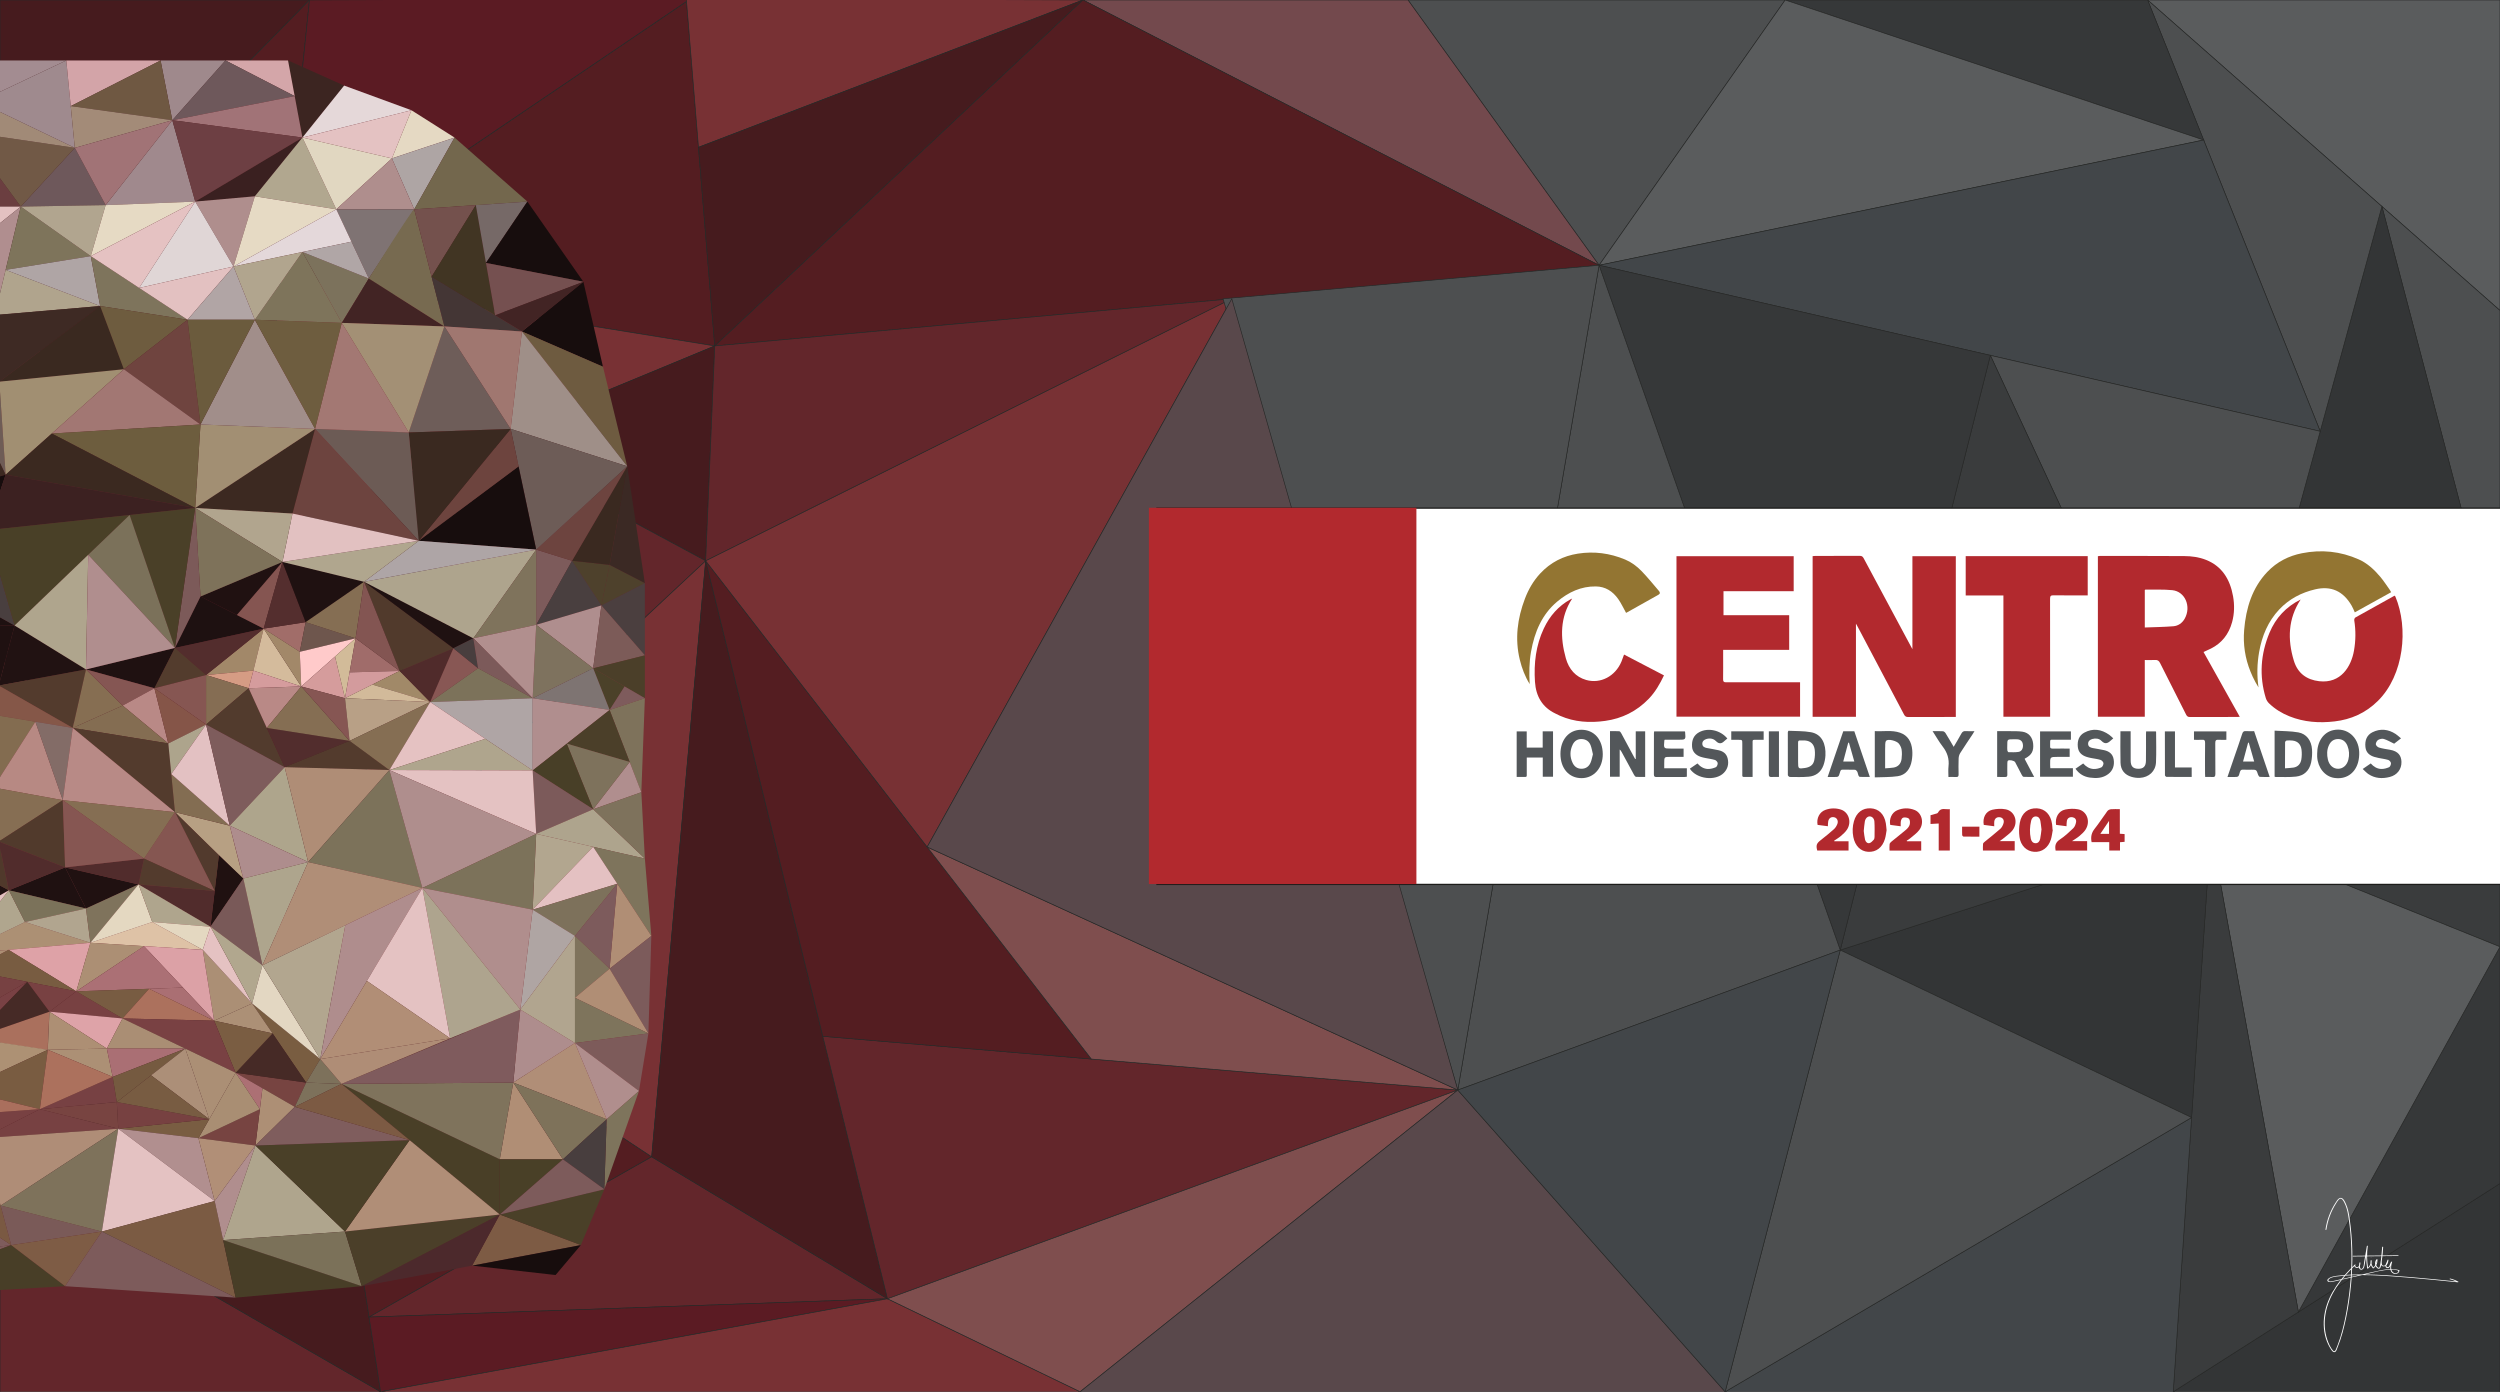 <?xml version="1.0" encoding="utf-8"?>
<!-- Generator: Adobe Illustrator 24.0.2, SVG Export Plug-In . SVG Version: 6.00 Build 0)  -->
<svg version="1.1" xmlns="http://www.w3.org/2000/svg" xmlns:xlink="http://www.w3.org/1999/xlink" x="0px" y="0px"
	 viewBox="0 0 1940 1080" style="enable-background:new 0 0 1940 1080;" xml:space="preserve">
<rect x="0" y="0" width="1940" height="1080" fill="#808080" stroke="none"/>
<style type="text/css">
	.st0{fill:#4C0C10;stroke:#1D1D1B;stroke-width:0.5;stroke-miterlimit:10;}
	.st1{fill:#771C23;stroke:#1D1D1B;stroke-width:0.5;stroke-miterlimit:10;}
	.st2{fill:#962C31;stroke:#1D1D1B;stroke-width:0.5;stroke-miterlimit:10;}
	.st3{fill:#600E15;stroke:#1D1D1B;stroke-width:0.5;stroke-miterlimit:10;}
	.st4{fill:#6B0B17;stroke:#1D1D1B;stroke-width:0.5;stroke-miterlimit:10;}
	.st5{fill:none;stroke:#1D1D1B;stroke-width:0.5;stroke-miterlimit:10;}
	.st6{fill:#696B6D;stroke:#1D1D1B;stroke-width:0.5;stroke-miterlimit:10;}
	.st7{fill:#303233;stroke:#1D1D1B;stroke-width:0.5;stroke-miterlimit:10;}
	.st8{fill:#353638;stroke:#1D1D1B;stroke-width:0.5;stroke-miterlimit:10;}
	.st9{fill:#56585A;stroke:#1D1D1B;stroke-width:0.5;stroke-miterlimit:10;}
	.st10{fill:#3A3C3D;stroke:#1D1D1B;stroke-width:0.5;stroke-miterlimit:10;}
	.st11{fill:#464B4F;stroke:#1D1D1B;stroke-width:0.5;stroke-miterlimit:10;}
	.st12{fill-rule:evenodd;clip-rule:evenodd;fill:#3B3C3D;stroke:#1D1D1B;stroke-width:0.5;stroke-miterlimit:10;}
	.st13{fill:#8E4F55;stroke:#1D1D1B;stroke-width:0.5;stroke-miterlimit:10;}
	.st14{fill:#A05757;stroke:#1D1D1B;stroke-width:0.5;stroke-miterlimit:10;}
	.st15{fill:#684D52;stroke:#1D1D1B;stroke-width:0.5;stroke-miterlimit:10;}
	.st16{opacity:0.32;fill:#3B3C3D;}
	.st17{fill:#A28869;}
	.st18{fill:#A16D69;}
	.st19{fill:#D4BB9C;}
	.st20{fill:#6E564D;}
	.st21{fill:#FFCACA;}
	.st22{fill:#D59C9C;}
	.st23{fill:#D2BB99;}
	.st24{fill:#A06C6A;}
	.st25{fill:#D39B9D;}
	.st26{fill:#A18968;}
	.st27{fill:#D2BA9A;}
	.st28{fill:#6E5656;}
	.st29{fill:#6C544C;}
	.st30{fill:#D49B83;}
	.st31{fill:#9F8867;}
	.st32{fill:#D5BB9D;}
	.st33{fill:#A18969;}
	.st34{fill:#D39B9B;}
	.st35{fill:#D29C9A;}
	.st36{fill:#D2BB9A;}
	.st37{fill:#D49C83;}
	.st38{fill:#FFCBCA;}
	.st39{fill:#A08868;}
	.st40{fill:#A26E68;}
	.st41{fill:#6F5557;}
	.st42{fill:#70564E;}
	.st43{fill:#A16D68;}
	.st44{fill:#D59C84;}
	.st45{fill:#D59C9D;}
	.st46{fill:#AC9074;}
	.st47{fill:#AC8F74;}
	.st48{fill:#DEA2A7;}
	.st49{fill:#785C41;}
	.st50{fill:#794141;}
	.st51{fill:#AA6F74;}
	.st52{fill:#472A27;}
	.st53{fill:#774142;}
	.st54{fill:#784541;}
	.st55{fill:#AA705D;}
	.st56{fill:#794144;}
	.st57{fill:#462A26;}
	.st58{fill:#784142;}
	.st59{fill:#DEC2A6;}
	.st60{fill:#AB8F75;}
	.st61{fill:#795D41;}
	.st62{fill:#774441;}
	.st63{fill:#AC9076;}
	.st64{fill:#DCA1A6;}
	.st65{fill:#AB7075;}
	.st66{fill:#785C42;}
	.st67{fill:#AA6F73;}
	.st68{fill:#7A5D42;}
	.st69{fill:#AC715D;}
	.st70{fill:#794143;}
	.st71{fill:#AD8F75;}
	.st72{fill:#784141;}
	.st73{fill:#A88D74;}
	.st74{fill:#785D41;}
	.st75{fill:#7B4343;}
	.st76{fill:#AC7074;}
	.st77{fill:#A98E73;}
	.st78{fill:#DEA3A8;}
	.st79{fill:#AD715E;}
	.st80{fill:#AD8F74;}
	.st81{fill:#AA8E74;}
	.st82{fill:#795D42;}
	.st83{fill:#774141;}
	.st84{fill:#784441;}
	.st85{fill:#AD9174;}
	.st86{fill:#AC9075;}
	.st87{fill:#795C41;}
	.st88{fill:#AA6F5D;}
	.st89{fill:#774143;}
	.st90{fill:#755A40;}
	.st91{fill:#AC8F78;}
	.st92{fill:#6F4044;}
	.st93{fill:#704145;}
	.st94{fill:#A17376;}
	.st95{fill:#6E5743;}
	.st96{fill:#A28B8E;}
	.st97{fill:#6F585B;}
	.st98{fill:#A07276;}
	.st99{fill:#6B3E40;}
	.st100{fill:#A38C91;}
	.st101{fill:#6E585B;}
	.st102{fill:#715946;}
	.st103{fill:#A18A77;}
	.st104{fill:#9F8A8E;}
	.st105{fill:#D3A4A8;}
	.st106{fill:#3C2521;}
	.st107{fill:#3A2020;}
	.st108{fill:#9F898C;}
	.st109{fill:#D4A6A9;}
	.st110{fill:#6F5842;}
	.st111{fill:#A17377;}
	.st112{fill:#A38B78;}
	.st113{fill:#A0898D;}
	.st114{fill:#6D3F43;}
	.st115{fill:#E3D9C1;}
	.st116{fill:#E2D8D8;}
	.st117{fill:#AFA5A5;}
	.st118{fill:#E2C0C1;}
	.st119{fill:#E4D8C1;}
	.st120{fill:#7E725C;}
	.st121{fill:#DFBFC1;}
	.st122{fill:#AEA5A4;}
	.st123{fill:#7D7373;}
	.st124{fill:#7C5A5A;}
	.st125{fill:#7C725A;}
	.st126{fill:#E1C0BF;}
	.st127{fill:#493F3F;}
	.st128{fill:#7D5B5B;}
	.st129{fill:#E0C0C0;}
	.st130{fill:#B28E90;}
	.st131{fill:#AEA4A4;}
	.st132{fill:#AFA58E;}
	.st133{fill:#B0A5A6;}
	.st134{fill:#7D735B;}
	.st135{fill:#E3C1C1;}
	.st136{fill:#B08E8F;}
	.st137{fill:#7E745B;}
	.st138{fill:#B1A58F;}
	.st139{fill:#B0A48D;}
	.st140{fill:#7E745C;}
	.st141{fill:#E6DAC4;}
	.st142{fill:#E5D8D9;}
	.st143{fill:#B1A78F;}
	.st144{fill:#E4C2C2;}
	.st145{fill:#E1D7C1;}
	.st146{fill:none;stroke:#FFFFFF;stroke-miterlimit:10;}
	.st147{fill:#E5D9C3;}
	.st148{fill:#AF8E8D;}
	.st149{fill:#E5C2C2;}
	.st150{fill:#7F7373;}
	.st151{fill:#E4D8DA;}
	.st152{fill:#7C725C;}
	.st153{fill:#B0A6A6;}
	.st154{fill:#E0D6D6;}
	.st155{fill:#B1A58E;}
	.st156{fill:#B1A5A5;}
	.st157{fill:#A78380;}
	.st158{fill:#736766;}
	.st159{fill:#412323;}
	.st160{fill:#766950;}
	.st161{fill:#76694E;}
	.st162{fill:#755150;}
	.st163{fill:#170D0D;}
	.st164{fill:#766866;}
	.st165{fill:#766A4F;}
	.st166{fill:#403423;}
	.st167{fill:#423534;}
	.st168{fill:#73674D;}
	.st169{fill:#422424;}
	.st170{fill:#776A50;}
	.st171{fill:#74514D;}
	.st172{fill:#443635;}
	.st173{fill:#413523;}
	.st174{fill:#766967;}
	.st175{fill:#755050;}
	.st176{fill:#4A4028;}
	.st177{fill:#4C4040;}
	.st178{fill:#4B2929;}
	.st179{fill:#7C5B5A;}
	.st180{fill:#7C5A5B;}
	.st181{fill:#483E27;}
	.st182{fill:#493F3E;}
	.st183{fill:#AF8D8D;}
	.st184{fill:#7F735C;}
	.st185{fill:#7E5C5B;}
	.st186{fill:#4B3F29;}
	.st187{fill:#493F27;}
	.st188{fill:#483E3F;}
	.st189{fill:#B28F78;}
	.st190{fill:#7C705B;}
	.st191{fill:#7C735B;}
	.st192{fill:#B18F8F;}
	.st193{fill:#7E725B;}
	.st194{fill:#AEA48C;}
	.st195{fill:#483F27;}
	.st196{fill:#7C725B;}
	.st197{fill:#B18F77;}
	.st198{fill:#7D5B5C;}
	.st199{fill:#AEA48E;}
	.st200{fill:#AE8D8D;}
	.st201{fill:#483E28;}
	.st202{fill:#7C5B43;}
	.st203{fill:#7E5C5C;}
	.st204{fill:#AE8D75;}
	.st205{fill:#AF8D74;}
	.st206{fill:#7D735C;}
	.st207{fill:#7B7259;}
	.st208{fill:#7C5C43;}
	.st209{fill:#7F5C5D;}
	.st210{fill:#7C5B5B;}
	.st211{fill:#190D0F;}
	.st212{fill:#4E412C;}
	.st213{fill:#4B3F3F;}
	.st214{fill:#AF8E8E;}
	.st215{fill:#7C5B58;}
	.st216{fill:#7E725E;}
	.st217{fill:#4B4129;}
	.st218{fill:#7E7472;}
	.st219{fill:#7E5B5C;}
	.st220{fill:#B08E8E;}
	.st221{fill:#AEA48D;}
	.st222{fill:#B2A68F;}
	.st223{fill:#E4C1C2;}
	.st224{fill:#B08E75;}
	.st225{fill:#7D715B;}
	.st226{fill:#AFA5A3;}
	.st227{fill:#494027;}
	.st228{fill:#7D5B44;}
	.st229{fill:#B08E77;}
	.st230{fill:#7D5B5A;}
	.st231{fill:#B08E8D;}
	.st232{fill:#7E725A;}
	.st233{fill:#483E3E;}
	.st234{fill:#865753;}
	.st235{fill:#B68885;}
	.st236{fill:#846D69;}
	.st237{fill:#B7A083;}
	.st238{fill:#856E53;}
	.st239{fill:#522D2D;}
	.st240{fill:#532D2D;}
	.st241{fill:#533C2D;}
	.st242{fill:#1F1111;}
	.st243{fill:#1E1111;}
	.st244{fill:#B68882;}
	.st245{fill:#513A2C;}
	.st246{fill:#865653;}
	.st247{fill:#856E52;}
	.st248{fill:#211212;}
	.st249{fill:#201111;}
	.st250{fill:#552E2E;}
	.st251{fill:#502B2B;}
	.st252{fill:#1D1010;}
	.st253{fill:#533B2D;}
	.st254{fill:#866E52;}
	.st255{fill:#523B2D;}
	.st256{fill:#876E55;}
	.st257{fill:#83554F;}
	.st258{fill:#855748;}
	.st259{fill:#836C50;}
	.st260{fill:#866E6A;}
	.st261{fill:#845652;}
	.st262{fill:#B78983;}
	.st263{fill:#855653;}
	.st264{fill:#B98986;}
	.st265{fill:#866E53;}
	.st266{fill:#846D52;}
	.st267{fill:#836C67;}
	.st268{fill:#512C2C;}
	.st269{fill:#B88A86;}
	.st270{fill:#523A2D;}
	.st271{fill:#855651;}
	.st272{fill:#50392B;}
	.st273{fill:#865652;}
	.st274{fill:#836D52;}
	.st275{fill:#855551;}
	.st276{fill:#542E2E;}
	.st277{fill:#856D53;}
	.st278{fill:#835552;}
	.st279{fill:#885754;}
	.st280{fill:#B8A086;}
	.st281{fill:#855548;}
	.st282{fill:#6D5B3F;}
	.st283{fill:#3A2920;}
	.st284{fill:#3C2121;}
	.st285{fill:#A49075;}
	.st286{fill:#3B2820;}
	.st287{fill:#A17873;}
	.st288{fill:#A18F89;}
	.st289{fill:#705C41;}
	.st290{fill:#715D59;}
	.st291{fill:#3C2923;}
	.st292{fill:#3B2924;}
	.st293{fill:#6D443F;}
	.st294{fill:#6E5B40;}
	.st295{fill:#9F8F88;}
	.st296{fill:#6D5C57;}
	.st297{fill:#A07770;}
	.st298{fill:#6D443E;}
	.st299{fill:#6E5D59;}
	.st300{fill:#A39075;}
	.st301{fill:#6C5B55;}
	.st302{fill:#3C2921;}
	.st303{fill:#A28F73;}
	.st304{fill:#A37873;}
	.st305{fill:#A49074;}
	.st306{fill:#A27773;}
	.st307{fill:#A18F73;}
	.st308{fill:#6E5C3F;}
	.st309{fill:#6E5C56;}
	.st310{fill:#3E2A24;}
	.st311{fill:#A18F72;}
	.st312{fill:#A18E8A;}
	.st313{fill:#6E5D3F;}
	.st314{fill:#6F443F;}
	.st315{fill:#6B5B3D;}
	.st316{fill:#6D5D3E;}
	.st317{fill:#3B2920;}
	.st318{fill:#483E3D;}
	.st319{fill:#4A3E28;}
	.st320{fill:#7D715C;}
	.st321{fill:#E3C1A9;}
	.st322{fill:#B0A68E;}
	.st323{fill:#B18E8E;}
	.st324{fill:#7B7159;}
	.st325{fill:#7C5A5C;}
	.st326{fill:#B0A48E;}
	.st327{fill:#E2C0A9;}
	.st328{fill:#B28F8E;}
	.st329{fill:#E4D8C2;}
	.st330{fill:#7B715A;}
	.st331{fill:#B08D75;}
	.st332{fill:#AE8E75;}
	.st333{fill:#AFA58D;}
	.st334{fill:#7B5959;}
	.st335{fill:#AF8D77;}
	.st336{fill:#AF8D8E;}
	.st337{fill:#AF8D76;}
	.st338{fill:#7A5942;}
	.st339{fill:#7A5A58;}
	.st340{fill:#7E5C45;}
	.st341{fill:#7B5B43;}
	.st342{fill:#4C292C;}
	.st343{fill:#E2C0C0;}
	.st344{fill:#7B725A;}
	.st345{fill:#795958;}
	.st346{fill:#B1A78E;}
	.st347{fill:#ADA48C;}
	.st348{fill:#E3C1C2;}
	.st349{fill:#B18F8E;}
	.st350{fill:#AEA58C;}
	.st351{fill:#AEA58D;}
	.st352{fill:#E3D7C2;}
	.st353{fill:#7F5D5D;}
	.st354{fill:#7C5A43;}
	.st355{fill:#7F5B5D;}
	.st356{fill:#B18E76;}
	.st357{fill:#AEA5A6;}
	.st358{fill:#4D4141;}
	.st359{fill:#E2C1C1;}
	.st360{fill:#7C5A59;}
	.st361{fill-rule:evenodd;clip-rule:evenodd;fill:#FFFFFF;stroke:#1D1D1B;stroke-miterlimit:10;}
	.st362{fill-rule:evenodd;clip-rule:evenodd;fill:#B2292E;}
	.st363{fill-rule:evenodd;clip-rule:evenodd;fill:#937532;}
	.st364{fill-rule:evenodd;clip-rule:evenodd;fill:#53575A;}
	.st365{fill:#FFFFFF;}
</style>
<g id="Capa_9">
	<polygon class="st0" points="0,0 240.17,0 0,244.49 	"/>
	<polygon class="st1" points="0,244.49 197.27,417.6 0,509.18 	"/>
	<polygon class="st2" points="0,509.18 0,752.15 240.17,722.37 	"/>
	<polygon class="st3" points="240.17,722.37 0,909.68 0,752.15 	"/>
	<polygon class="st3" points="240.17,0 197.27,417.6 0,244.49 	"/>
	<polygon class="st1" points="0,909.68 295.33,1080 0,1080 	"/>
	<polygon class="st4" points="197.27,417.6 240.17,722.37 0,509.18 	"/>
	<polygon class="st0" points="240.17,722.37 295.33,1080 0,909.68 	"/>
	<polygon class="st4" points="218.19,214.02 536.11,-1.16 240.17,0 	"/>
	<path class="st5" d="M532.76,1.25"/>
	<polygon class="st3" points="218.19,214.02 554.66,268.45 532.76,1.25 	"/>
	<polygon class="st2" points="197.27,417.6 554.66,268.45 218.19,214.02 	"/>
	<polygon class="st0" points="240.17,722.37 375.47,342.53 197.27,417.6 	"/>
	<polygon class="st3" points="240.17,722.37 505.72,897.68 286.39,1022.06 	"/>
	<polygon class="st0" points="375.47,342.53 547.6,435.21 554.66,268.45 	"/>
	<polygon class="st1" points="240.17,722.37 547.6,435.21 375.47,342.53 	"/>
	<polygon class="st2" points="505.72,897.68 547.6,435.21 240.17,722.37 	"/>
	<polygon class="st1" points="505.72,897.68 688.7,1007.84 286.39,1022.06 	"/>
	<polygon class="st4" points="295.33,1080 688.7,1007.84 286.39,1022.06 	"/>
	<polygon class="st2" points="542.02,114.3 840.37,0 532.56,-1.15 	"/>
	<polygon class="st0" points="542.02,114.3 840.37,0 554.66,268.45 	"/>
	<polygon class="st2" points="688.7,1007.84 838.19,1080 295.33,1080 	"/>
	<polygon class="st6" points="1940,0 1666.53,0 1940,240.98 	"/>
	<polygon class="st7" points="1940,918.39 1686.44,1080 1940,1080 	"/>
	<polygon class="st8" points="1940,734.7 1783.55,1018.11 1940,918.39 	"/>
	<polygon class="st9" points="1848.37,160.23 1940,509.18 1940,240.98 	"/>
	<polygon class="st10" points="1940,734.7 1715.55,644.14 1940,509.18 	"/>
	<polygon class="st6" points="1783.55,1018.11 1715.55,644.14 1940,734.7 	"/>
	<polygon class="st7" points="1848.37,160.23 1715.55,644.14 1940,509.18 	"/>
	<polygon class="st9" points="1666.53,0 1800.48,334.71 1848.37,160.23 	"/>
	<polygon class="st10" points="1715.55,644.14 1686.44,1080 1783.55,1018.11 	"/>
	<polygon class="st11" points="1700.66,867.21 1338.7,1080 1686.44,1080 	"/>
	<polygon class="st7" points="1715.55,644.14 1428.02,737.26 1700.66,867.21 	"/>
	<polygon class="st8" points="1666.53,0 1385.3,0 1710.01,108.65 	"/>
	<polygon class="st9" points="1385.3,0 1092.6,0 1240.87,205.85 	"/>
	<polygon class="st6" points="1710.01,108.65 1240.87,205.85 1385.3,0 	"/>
	<polygon class="st11" points="1800.48,334.71 1240.87,205.85 1710.01,108.65 	"/>
	<polygon class="st9" points="1715.55,644.14 1544.51,275.77 1800.48,334.71 	"/>
	<polygon class="st10" points="1428.02,737.26 1544.51,275.77 1715.55,644.14 	"/>
	<polygon class="st8" points="1240.87,205.85 1428.02,737.26 1544.51,275.77 	"/>
	<polygon class="st9" points="1700.66,867.21 1428.02,737.26 1338.7,1080 	"/>
	<path class="st12" d="M547.6,435.21"/>
	<polygon class="st0" points="547.6,435.21 688.7,1007.84 505.72,897.68 	"/>
	<polygon class="st13" points="840.37,0 1240.87,205.85 1092.6,0 	"/>
	<polygon class="st3" points="554.66,268.45 1240.87,205.85 840.37,0 	"/>
	<polygon class="st1" points="547.6,435.21 955.88,231.85 554.66,268.45 	"/>
	<polygon class="st9" points="1428.02,737.26 1240.87,205.85 1131.25,845.87 	"/>
	<polygon class="st1" points="638.51,804.16 1131.25,845.87 688.7,1007.84 	"/>
	<polygon class="st3" points="547.6,435.21 846.89,821.8 638.51,804.16 	"/>
	<polygon class="st2" points="719.5,657.26 955.88,231.85 547.6,435.21 	"/>
	<polygon class="st14" points="846.89,821.8 719.5,657.26 1131.25,845.87 	"/>
	<polygon class="st9" points="1131.25,845.87 1240.87,205.85 949.07,231.85 	"/>
	<polygon class="st15" points="719.5,657.26 955.88,231.85 1131.25,845.87 	"/>
	<polygon class="st14" points="1131.25,845.87 838.19,1080 688.7,1007.84 	"/>
	<polygon class="st15" points="1338.7,1080 1131.25,845.87 838.19,1080 	"/>
	<polygon class="st11" points="1428.02,737.26 1131.25,845.87 1338.7,1080 	"/>
</g>
<g id="Capa_11">
	<rect class="st16" width="1940" height="1080"/>
</g>
<g id="Capa_2">
	<polygon class="st17" points="204.59,487.81 159.92,523.81 196.62,520.4 	"/>
	<polygon class="st18" points="204.59,487.81 237.18,482.79 232.62,505.81 	"/>
	<polygon class="st19" points="196.62,520.4 233.76,532.7 204.59,487.81 	"/>
	<polygon class="st17" points="232.62,505.81 233.76,532.7 204.59,487.81 	"/>
	<polygon class="st20" points="232.62,505.81 275.93,495.33 237.18,482.79 	"/>
	<polygon class="st21" points="233.76,532.7 275.93,495.33 232.62,505.81 	"/>
	<polygon class="st22" points="233.76,532.7 267.72,541.82 259.99,509.45 	"/>
	<polygon class="st23" points="275.93,495.33 267.72,541.82 259.99,509.45 	"/>
	<polygon class="st24" points="271.26,521.78 310.11,520.62 275.93,495.33 	"/>
	<polygon class="st25" points="267.72,541.82 310.11,520.62 271.26,521.78 	"/>
	<polygon class="st26" points="288.92,531.22 333.81,544.78 310.11,520.62 	"/>
	<polygon class="st27" points="267.72,541.82 333.81,544.78 288.92,531.22 	"/>
	<polygon class="st28" points="-79.68,481.65 -64.34,512.19 -45.65,502.77 	"/>
	<polygon class="st29" points="-64.34,512.19 -35.32,528.92 -45.65,502.77 	"/>
	<polygon class="st20" points="-79.68,481.65 -116.45,477.25 -72.45,496.04 	"/>
	<polygon class="st18" points="-64.34,512.19 -72.45,535.44 -35.32,528.92 	"/>
	<polygon class="st30" points="-72.45,496.04 -72.45,535.44 -64.34,512.19 	"/>
	<polygon class="st31" points="-116.45,477.25 -72.45,511.58 -72.45,496.04 	"/>
	<polygon class="st20" points="-116.45,477.25 -163.09,493.5 -98.79,491.03 	"/>
	<polygon class="st32" points="-98.79,491.03 -94.45,519.48 -72.45,511.58 	"/>
	<polygon class="st33" points="-94.45,519.48 -72.45,535.44 -72.45,511.58 	"/>
	<polygon class="st34" points="-94.45,519.48 -135.45,492.44 -98.79,491.03 	"/>
	<polygon class="st35" points="-94.45,519.48 -125.26,539.39 -72.45,535.44 	"/>
	<polygon class="st36" points="-135.45,492.44 -112,530.82 -94.45,519.48 	"/>
	<polygon class="st37" points="-163.09,493.5 -112,530.82 -135.45,492.44 	"/>
	<polygon class="st38" points="-137.5,512.19 -125.26,539.39 -112,530.82 	"/>
	<polygon class="st39" points="-137.5,512.19 -185.28,542.27 -125.26,539.39 	"/>
	<polygon class="st40" points="-163.09,493.5 -167.9,531.33 -137.5,512.19 	"/>
	<polygon class="st41" points="-163.09,493.5 -198.04,508.85 -167.9,531.33 	"/>
	<polygon class="st42" points="-198.04,508.85 -214.75,524.65 -167.9,531.33 	"/>
	<polygon class="st43" points="-214.75,524.65 -185.28,542.27 -167.9,531.33 	"/>
	<polygon class="st44" points="159.92,523.81 192.97,534.07 196.62,520.4 	"/>
	<polygon class="st45" points="192.97,534.07 233.76,532.7 196.62,520.4 	"/>
	<polygon class="st46" points="19.38,715.48 70.13,731.59 -31.97,740.4 	"/>
	<polygon class="st47" points="-31.97,740.4 -69.65,777.17 6.65,737.07 	"/>
	<polygon class="st48" points="6.65,737.07 59.19,769.27 70.13,731.59 	"/>
	<polygon class="st49" points="-69.65,777.17 -102.47,800.57 -69.65,826.7 	"/>
	<polygon class="st50" points="-102.47,800.57 -120.1,832.47 -82.44,816.52 	"/>
	<polygon class="st51" points="-69.65,777.17 -31.5,792.06 -23.93,753.14 	"/>
	<polygon class="st52" points="-120.1,832.47 -69.65,826.7 -82.44,816.52 	"/>
	<polygon class="st53" points="-69.65,826.7 -31.5,792.06 -69.65,777.17 	"/>
	<polygon class="st49" points="-23.93,753.14 59.19,769.27 6.65,737.07 	"/>
	<polygon class="st53" points="-31.5,792.06 21.22,761.9 -23.93,753.14 	"/>
	<polygon class="st54" points="-31.5,792.06 -21.03,805.73 -69.65,826.7 	"/>
	<polygon class="st55" points="-120.1,832.47 -101.27,844.63 -69.65,826.7 	"/>
	<polygon class="st56" points="-21.03,805.73 21.22,761.9 -31.5,792.06 	"/>
	<polygon class="st57" points="-21.03,805.73 38.39,785.07 21.22,761.9 	"/>
	<polygon class="st58" points="59.19,769.27 38.39,785.07 21.22,761.9 	"/>
	<polygon class="st59" points="70.13,731.59 118.14,715.48 157.34,737.07 	"/>
	<polygon class="st60" points="157.34,737.07 166.15,792.06 195.63,778.69 	"/>
	<polygon class="st61" points="195.63,778.69 237.56,840.07 248.5,821.84 	"/>
	<polygon class="st62" points="237.56,840.07 182.86,832.47 228.75,858.91 	"/>
	<polygon class="st63" points="166.15,792.06 211.51,801.93 195.63,778.69 	"/>
	<polygon class="st47" points="59.19,769.27 111.73,734.2 70.13,731.59 	"/>
	<polygon class="st64" points="111.73,734.2 166.15,792.06 157.34,737.07 	"/>
	<polygon class="st65" points="59.19,769.27 141.99,766.37 111.73,734.2 	"/>
	<polygon class="st58" points="59.19,769.27 95.05,790.31 38.39,785.07 	"/>
	<polygon class="st66" points="95.05,790.31 115.71,767.29 59.19,769.27 	"/>
	<polygon class="st67" points="115.71,767.29 166.15,792.06 141.99,766.37 	"/>
	<polygon class="st57" points="211.51,801.93 182.86,832.47 237.56,840.07 	"/>
	<polygon class="st68" points="166.15,792.06 182.86,832.47 211.51,801.93 	"/>
	<polygon class="st69" points="95.05,790.31 166.15,792.06 115.71,767.29 	"/>
	<polygon class="st70" points="95.05,790.31 182.86,832.47 166.15,792.06 	"/>
	<polygon class="st71" points="203.66,844.45 198.21,888.92 228.75,858.91 	"/>
	<polygon class="st72" points="-101.27,844.63 -86.06,872.05 -50.58,876.84 	"/>
	<polygon class="st73" points="-69.65,826.7 -65.04,867.65 -101.27,844.63 	"/>
	<polygon class="st74" points="-50.58,876.84 -13.51,883.22 -29.92,845.84 	"/>
	<polygon class="st71" points="-65.04,867.65 -29.92,845.84 -69.65,826.7 	"/>
	<polygon class="st75" points="-50.58,876.84 -29.92,845.84 -65.04,867.65 	"/>
	<polygon class="st62" points="201.66,860.73 154,883.22 198.21,888.92 	"/>
	<polygon class="st76" points="182.86,832.47 201.66,860.73 203.66,844.45 	"/>
	<polygon class="st77" points="182.86,832.47 154,883.22 201.66,860.73 	"/>
	<polygon class="st78" points="38.39,785.07 82.89,813.71 95.05,790.31 	"/>
	<path class="st55" d="M-21.03,805.73c0,0,58.34,9.8,58.12,8.89s1.3-29.55,1.3-29.55L-21.03,805.73z"/>
	<polygon class="st79" points="-29.92,845.84 -21.03,805.73 -69.65,826.7 	"/>
	<polygon class="st80" points="82.89,813.71 37.08,814.62 38.39,785.07 	"/>
	<polygon class="st81" points="82.89,813.71 143.78,813.71 95.05,790.31 	"/>
	<polygon class="st82" points="154,883.22 162.37,868.5 91.78,875.86 	"/>
	<polygon class="st83" points="162.37,868.5 90.64,855.19 91.78,875.86 	"/>
	<polygon class="st58" points="-21.72,864.53 30.93,860.73 -13.51,883.22 	"/>
	<polygon class="st53" points="30.93,860.73 91.78,875.86 -13.51,883.22 	"/>
	<polygon class="st84" points="30.93,860.73 90.64,855.19 91.78,875.86 	"/>
	<polygon class="st60" points="143.78,813.71 162.37,868.5 182.86,832.47 	"/>
	<polygon class="st85" points="-29.92,845.84 37.08,814.62 -21.03,805.73 	"/>
	<polygon class="st86" points="37.08,814.62 87.45,835.66 82.89,813.71 	"/>
	<polygon class="st51" points="87.45,835.66 143.78,813.71 82.89,813.71 	"/>
	<polygon class="st87" points="37.08,814.62 30.93,860.73 -29.92,845.84 	"/>
	<polygon class="st88" points="-29.92,845.84 -21.72,864.53 30.93,860.73 	"/>
	<polygon class="st89" points="87.45,835.66 90.64,855.19 30.93,860.73 	"/>
	<polygon class="st69" points="87.45,835.66 37.08,814.62 30.93,860.73 	"/>
	<polygon class="st90" points="143.78,813.71 87.45,835.66 90.64,855.19 	"/>
	<polygon class="st91" points="117.21,834.45 162.37,868.5 143.78,813.71 	"/>
	<polygon class="st66" points="90.64,855.19 117.21,834.45 162.37,868.5 	"/>
</g>
<g id="Capa_3">
	<polygon class="st92" points="-111.51,46.9 -99.66,111.08 -69.58,46.9 	"/>
	<polygon class="st93" points="-43.82,160.31 -99.66,111.08 -85.53,152.1 	"/>
	<polygon class="st94" points="-81.83,73.04 -76.55,131.45 -99.66,111.08 	"/>
	<polygon class="st95" points="-76.55,131.45 -26.5,102.25 -43.82,160.31 	"/>
	<polygon class="st96" points="-81.83,73.04 -2.35,46.9 -69.58,46.9 	"/>
	<polygon class="st97" points="-81.83,73.04 -26.5,102.25 -76.55,131.45 	"/>
	<polygon class="st98" points="-2.35,46.9 -26.5,102.25 -81.83,73.04 	"/>
	<polygon class="st99" points="-26.5,102.25 16.11,160.31 -43.82,160.31 	"/>
	<polygon class="st100" points="-2.35,46.9 51.44,46.9 -16.35,78.99 	"/>
	<polygon class="st101" points="16.11,160.31 58.05,114.73 81.98,159.17 	"/>
	<polygon class="st102" points="-26.5,102.25 58.05,114.73 16.11,160.31 	"/>
	<polygon class="st103" points="-16.35,78.99 58.05,114.73 -26.5,102.25 	"/>
	<polygon class="st104" points="-16.35,78.99 51.44,46.9 58.05,114.73 	"/>
	<polygon class="st105" points="54.89,82.34 124.6,46.9 51.44,46.9 	"/>
	<polygon class="st106" points="223.51,46.9 234.68,106.75 267.04,66.41 	"/>
	<polygon class="st107" points="234.68,106.75 151.49,156.43 197.75,152.33 	"/>
	<polygon class="st108" points="124.6,46.9 133.71,93.3 174.96,46.9 	"/>
	<polygon class="st109" points="174.96,46.9 228.67,74.58 223.51,46.9 	"/>
	<polygon class="st110" points="133.71,93.3 54.89,82.34 124.6,46.9 	"/>
	<polygon class="st101" points="174.96,46.9 228.67,74.58 133.71,93.3 	"/>
	<polygon class="st111" points="234.68,106.75 133.71,93.3 228.67,74.58 	"/>
	<polygon class="st112" points="58.05,114.73 133.71,93.3 54.89,82.34 	"/>
	<polygon class="st113" points="81.98,159.17 133.71,93.3 151.49,156.43 	"/>
	<polygon class="st94" points="58.05,114.73 81.98,159.17 133.71,93.3 	"/>
	<polygon class="st114" points="133.71,93.3 151.49,156.43 234.68,106.75 	"/>
</g>
<g id="Capa_4">
	<polygon class="st115" points="-165.98,46.9 -200.93,70.1 -111.51,46.9 	"/>
	<polygon class="st116" points="-104.97,82.34 -173.35,62.95 -111.51,46.9 	"/>
	<polygon class="st117" points="-200.93,70.1 -186.65,118.37 -173.35,62.95 	"/>
	<polygon class="st118" points="-186.65,118.37 -104.97,82.34 -173.35,62.95 	"/>
	<polygon class="st119" points="-152.15,103.15 -99.66,111.08 -104.97,82.34 	"/>
	<polygon class="st120" points="-186.65,118.37 -184.82,171.25 -152.15,103.15 	"/>
	<polygon class="st121" points="-99.66,111.08 -168.64,137.52 -152.15,103.15 	"/>
	<polygon class="st122" points="-85.53,152.1 -168.64,137.52 -99.66,111.08 	"/>
	<polygon class="st123" points="-184.82,171.25 -132.3,143.89 -168.64,137.52 	"/>
	<polygon class="st124" points="-132.3,143.89 -120.1,183.1 -85.53,152.1 	"/>
	<polygon class="st125" points="-120.1,183.1 -184.82,171.25 -132.3,143.89 	"/>
	<polygon class="st126" points="-184.82,171.25 -176.31,226.25 -147.07,178.16 	"/>
	<polygon class="st127" points="-176.31,226.25 -149.27,242.66 -147.07,178.16 	"/>
	<polygon class="st128" points="-149.27,242.66 -94.57,237.49 -147.07,178.16 	"/>
	<polygon class="st129" points="-147.07,178.16 -120.1,183.1 -94.57,237.49 	"/>
	<polygon class="st130" points="-85.53,152.1 -120.1,183.1 -94.57,237.49 	"/>
	<polygon class="st131" points="-85.53,152.1 -43.82,160.31 -90.05,194.8 	"/>
	<polygon class="st132" points="-90.05,194.8 -42.09,206.8 -43.82,160.31 	"/>
	<polygon class="st133" points="-94.57,237.49 -42.09,206.8 -90.05,194.8 	"/>
	<polygon class="st134" points="-42.09,206.8 -4.02,244.48 -94.57,237.49 	"/>
	<polygon class="st135" points="-43.82,160.31 16.11,160.31 -42.09,206.8 	"/>
	<polygon class="st136" points="-4.02,244.48 16.11,160.31 -42.09,206.8 	"/>
	<polygon class="st137" points="4.37,209.42 70.43,198.75 16.11,160.31 	"/>
	<polygon class="st138" points="70.43,198.75 81.98,159.17 16.11,160.31 	"/>
	<polygon class="st139" points="-4.02,244.48 77.72,237.49 4.37,209.42 	"/>
	<polygon class="st117" points="70.43,198.75 4.37,209.42 77.72,237.49 	"/>
	<polygon class="st140" points="77.72,237.49 145.49,248.13 70.43,198.75 	"/>
	<polygon class="st141" points="151.49,156.43 81.98,159.17 70.43,198.75 	"/>
	<polygon class="st142" points="267.04,66.41 319.3,85.55 234.68,106.75 	"/>
	<polygon class="st143" points="197.75,152.33 260.96,162.43 234.68,106.75 	"/>
	<polygon class="st144" points="319.3,85.55 304.11,122.93 234.68,106.75 	"/>
	<polygon class="st145" points="260.96,162.43 304.11,122.93 234.68,106.75 	"/>
	<path class="st146" d="M304.11,122.93"/>
	<polygon class="st147" points="319.3,85.55 352.73,106.75 304.11,122.93 	"/>
	<polygon class="st122" points="304.11,122.93 321.43,162.43 352.73,106.75 	"/>
	<polygon class="st148" points="321.43,162.43 260.96,162.43 304.11,122.93 	"/>
	<polygon class="st149" points="107.96,223.44 151.49,156.43 70.43,198.75 	"/>
	<polygon class="st148" points="151.49,156.43 181.19,206.8 197.75,152.33 	"/>
	<polygon class="st141" points="181.19,206.8 260.96,162.43 197.75,152.33 	"/>
	<polygon class="st150" points="260.96,162.43 286.18,216.14 321.43,162.43 	"/>
	<polygon class="st151" points="272.74,187.53 181.19,206.8 260.96,162.43 	"/>
	<polygon class="st152" points="234.68,195.54 265.21,250.56 286.18,216.14 	"/>
	<polygon class="st137" points="234.68,195.54 197.75,248.13 265.21,250.56 	"/>
	<polygon class="st153" points="272.74,187.53 234.68,195.54 286.18,216.14 	"/>
	<polygon class="st154" points="107.96,223.44 181.19,206.8 151.49,156.43 	"/>
	<polygon class="st135" points="181.19,206.8 145.49,248.13 107.96,223.44 	"/>
	<polygon class="st155" points="181.19,206.8 197.75,248.13 234.68,195.54 	"/>
	<polygon class="st156" points="145.49,248.13 197.75,248.13 181.19,206.8 	"/>
</g>
<g id="Capa_5">
	<polygon class="st157" points="-200.93,70.1 -254.71,94.06 -186.65,118.37 	"/>
	<polygon class="st158" points="-254.71,94.06 -308.8,137.52 -225.47,104.5 	"/>
	<polygon class="st159" points="-225.47,104.5 -184.82,171.25 -186.65,118.37 	"/>
	<polygon class="st160" points="-308.8,137.52 -246.81,163.49 -225.47,104.5 	"/>
	<polygon class="st161" points="-308.8,137.52 -343.14,196.16 -279.29,149.88 	"/>
	<polygon class="st162" points="-343.14,196.16 -299.38,222.6 -279.29,149.88 	"/>
	<polygon class="st163" points="-343.14,196.16 -363.2,265.14 -299.38,222.6 	"/>
	<polygon class="st163" points="-363.2,265.14 -299.38,257.24 -299.38,222.6 	"/>
	<polygon class="st164" points="-246.81,163.49 -184.82,171.25 -225.47,104.5 	"/>
	<polygon class="st165" points="-246.81,163.49 -176.31,226.25 -184.82,171.25 	"/>
	<polygon class="st163" points="-176.31,226.25 -234.96,244.48 -149.27,242.66 	"/>
	<polygon class="st159" points="-299.38,222.6 -234.96,244.48 -299.38,257.24 	"/>
	<polygon class="st166" points="-246.81,163.49 -234.96,244.48 -176.31,226.25 	"/>
	<polygon class="st163" points="-299.38,222.6 -246.81,163.49 -279.29,149.88 	"/>
	<polygon class="st167" points="-234.96,244.48 -246.81,163.49 -299.38,222.6 	"/>
	<polygon class="st168" points="352.73,106.75 409.25,156.43 321.43,162.43 	"/>
	<polygon class="st169" points="265.21,250.56 344.83,253.29 286.18,216.14 	"/>
	<path class="st170" d="M321.43,162.43c-0.64-1.47-35.25,53.71-35.25,53.71l58.65,37.15L321.43,162.43z"/>
	<polygon class="st171" points="369.23,159.17 334.9,214.74 321.43,162.43 	"/>
	<polygon class="st172" points="344.83,253.29 405,257.24 334.9,214.74 	"/>
	<polygon class="st173" points="369.23,159.17 384.23,244.65 334.9,214.74 	"/>
	<polygon class="st174" points="409.25,156.43 377.11,204.05 369.23,159.17 	"/>
	<polygon class="st163" points="405,257.24 452.7,218.65 467.9,284.59 	"/>
	<polygon class="st163" points="409.25,156.43 452.7,218.65 377.11,204.05 	"/>
	<polygon class="st175" points="384.23,244.65 452.7,218.65 377.11,204.05 	"/>
	<polygon class="st169" points="405,257.24 384.23,244.65 452.7,218.65 	"/>
	<polygon class="st176" points="-388.19,435.39 -315.72,419.66 -310.7,445.19 	"/>
	<polygon class="st120" points="-386.82,466.38 -388.19,435.39 -341.97,441.23 	"/>
	<polygon class="st127" points="-341.97,441.23 -306.14,503.08 -310.7,445.19 	"/>
	<polygon class="st177" points="-315.72,419.66 -288.14,415.79 -310.7,445.19 	"/>
	<polygon class="st178" points="-310.7,445.19 -287.23,485.37 -288.14,415.79 	"/>
	<polygon class="st179" points="-306.14,503.08 -287.23,485.37 -310.7,445.19 	"/>
	<polygon class="st180" points="-386.82,466.38 -324.06,472.15 -341.97,441.23 	"/>
	<polygon class="st181" points="-386.82,466.38 -392.29,525.79 -354.42,469.36 	"/>
	<polygon class="st120" points="-354.42,469.36 -356.97,533.46 -324.06,472.15 	"/>
	<polygon class="st182" points="-392.29,525.79 -356.97,533.46 -354.42,469.36 	"/>
	<polygon class="st183" points="-356.97,533.46 -306.14,503.08 -324.06,472.15 	"/>
	<polygon class="st184" points="-306.14,503.08 -291.33,547.52 -287.23,485.37 	"/>
	<polygon class="st185" points="-291.33,547.52 -328.51,516.45 -306.14,503.08 	"/>
	<polygon class="st186" points="-356.97,533.46 -291.33,547.52 -328.51,516.45 	"/>
	<polygon class="st179" points="-356.97,533.46 -397.08,586.94 -392.29,525.79 	"/>
	<polygon class="st187" points="-380.72,565.14 -344.66,569.17 -356.97,533.46 	"/>
	<polygon class="st188" points="-347.57,560.72 -319.52,541.48 -356.97,533.46 	"/>
	<polygon class="st189" points="-291.33,547.52 -301.93,608.37 -319.52,541.48 	"/>
	<polygon class="st190" points="-347.57,560.72 -313.37,564.87 -319.52,541.48 	"/>
	<polygon class="st191" points="-347.57,560.72 -335.85,595.3 -313.37,564.87 	"/>
	<polygon class="st192" points="-335.85,595.3 -301.93,608.37 -313.37,564.87 	"/>
	<polygon class="st193" points="-380.72,565.14 -397.08,586.94 -344.66,569.17 	"/>
	<polygon class="st128" points="-335.85,595.3 -397.08,586.94 -344.66,569.17 	"/>
	<polygon class="st120" points="-397.08,586.94 -402.09,648.02 -366.46,591.12 	"/>
	<polygon class="st194" points="-366.46,591.12 -344.66,632.53 -402.09,648.02 	"/>
	<polygon class="st134" points="-335.85,595.3 -344.66,632.53 -366.46,591.12 	"/>
	<polygon class="st195" points="-344.66,632.53 -301.93,608.37 -335.85,595.3 	"/>
	<polygon class="st196" points="-344.66,632.53 -301.93,673.09 -324.15,620.93 	"/>
	<polygon class="st197" points="-301.93,608.37 -301.93,673.09 -324.15,620.93 	"/>
	<polygon class="st198" points="-301.93,673.09 -305.42,729.61 -332.35,686.31 	"/>
	<polygon class="st199" points="-344.66,632.53 -332.35,686.31 -301.93,673.09 	"/>
	<polygon class="st200" points="-375.06,640.73 -332.35,686.31 -344.66,632.53 	"/>
	<polygon class="st140" points="-402.09,648.02 -397.08,710.01 -375.06,640.73 	"/>
	<polygon class="st132" points="-387.78,680.75 -351.15,666.25 -375.06,640.73 	"/>
	<polygon class="st201" points="-387.78,680.75 -332.35,686.31 -351.15,666.25 	"/>
	<polygon class="st202" points="-397.08,710.01 -332.35,686.31 -387.78,680.75 	"/>
	<polygon class="st203" points="-397.08,710.01 -395.25,761.9 -342.38,779.3 	"/>
	<polygon class="st134" points="-332.35,686.31 -369.47,744.99 -397.08,710.01 	"/>
	<polygon class="st176" points="-369.47,744.99 -305.42,729.61 -332.35,686.31 	"/>
	<polygon class="st120" points="-342.38,779.3 -305.42,729.61 -369.47,744.99 	"/>
	<polygon class="st204" points="-342.38,779.3 -294.98,799.88 -305.42,729.61 	"/>
	<polygon class="st205" points="-294.98,799.88 -337.45,832.47 -283.12,867.65 	"/>
	<polygon class="st206" points="-395.25,761.9 -395.25,818.95 -342.38,779.3 	"/>
	<polygon class="st207" points="-342.38,779.3 -337.45,832.47 -294.98,799.88 	"/>
	<polygon class="st208" points="-283.12,867.65 -317.14,922.42 -265.35,931.99 	"/>
	<polygon class="st176" points="-265.35,931.99 -265.35,970.28 -317.14,922.42 	"/>
	<polygon class="st209" points="-337.45,832.47 -395.25,818.95 -342.38,779.3 	"/>
	<polygon class="st186" points="-395.25,818.95 -377.48,867.65 -337.45,832.47 	"/>
	<polygon class="st176" points="-377.48,867.65 -317.14,922.42 -366.35,913.76 	"/>
	<polygon class="st178" points="-366.35,913.76 -327.79,950.22 -317.14,922.42 	"/>
	<polygon class="st125" points="-337.45,832.47 -317.14,922.42 -377.48,867.65 	"/>
	<polygon class="st210" points="-283.12,867.65 -317.14,922.42 -337.45,832.47 	"/>
	<polygon class="st211" points="-327.79,950.22 -265.35,970.28 -317.14,922.42 	"/>
	<polygon class="st128" points="416.09,426.5 416.09,484.84 443.89,435.16 	"/>
	<polygon class="st212" points="466.68,469.8 473.06,438.35 443.89,435.16 	"/>
	<polygon class="st212" points="466.68,469.8 500.41,452.48 473.06,438.35 	"/>
	<polygon class="st127" points="416.09,484.84 466.68,469.8 443.89,435.16 	"/>
	<polygon class="st213" points="466.68,469.8 500.41,508.56 500.41,452.48 	"/>
	<polygon class="st214" points="466.68,469.8 460.3,518.57 416.09,484.84 	"/>
	<polygon class="st215" points="500.41,508.56 460.3,518.57 466.68,469.8 	"/>
	<polygon class="st186" points="460.3,518.57 500.41,541.82 500.41,508.56 	"/>
	<polygon class="st216" points="416.09,484.84 413.35,541.82 460.3,518.57 	"/>
	<polygon class="st217" points="460.3,518.57 473.06,550.94 484.68,532.7 	"/>
	<polygon class="st218" points="473.06,550.94 413.35,541.82 460.3,518.57 	"/>
	<polygon class="st219" points="473.06,550.94 500.41,541.82 484.68,532.7 	"/>
	<polygon class="st193" points="473.06,550.94 497.68,614.75 500.41,541.82 	"/>
	<polygon class="st220" points="413.35,541.82 413.35,597.88 473.06,550.94 	"/>
	<polygon class="st186" points="439.82,577.08 488.63,591.3 473.06,550.94 	"/>
	<polygon class="st220" points="488.63,591.3 460.3,627.97 497.68,614.75 	"/>
	<polygon class="st120" points="439.82,577.08 460.3,627.97 488.63,591.3 	"/>
	<polygon class="st195" points="460.3,627.97 413.35,597.88 439.82,577.08 	"/>
	<polygon class="st124" points="413.35,597.88 416.09,647.11 460.3,627.97 	"/>
	<polygon class="st221" points="416.09,647.11 500.41,666.26 460.3,627.97 	"/>
	<polygon class="st120" points="497.68,614.75 500.41,666.26 460.3,627.97 	"/>
	<polygon class="st222" points="416.09,647.11 413.35,705.91 460.3,657.15 	"/>
	<polygon class="st140" points="460.3,657.15 505.43,726.27 500.41,666.26 	"/>
	<polygon class="st223" points="413.35,705.91 478.99,685.78 460.3,657.15 	"/>
	<polygon class="st224" points="478.99,685.78 473.06,751.73 505.43,726.27 	"/>
	<polygon class="st225" points="413.35,705.91 446.17,726.27 478.99,685.78 	"/>
	<polygon class="st198" points="446.17,726.27 473.06,751.73 478.99,685.78 	"/>
	<polygon class="st226" points="413.35,705.91 403.78,783.4 446.17,726.27 	"/>
	<polygon class="st200" points="403.78,783.4 398.31,840.07 446.17,809.38 	"/>
	<polygon class="st138" points="446.17,726.27 446.17,809.38 403.78,783.4 	"/>
	<polygon class="st224" points="398.31,840.07 387.83,899.63 436.83,899.63 	"/>
	<polygon class="st227" points="387.83,899.63 387.83,942.48 436.83,899.63 	"/>
	<polygon class="st228" points="387.83,942.48 366.4,982.13 450.73,966.18 	"/>
	<polygon class="st163" points="366.4,982.13 431.13,989.42 450.73,966.18 	"/>
	<polygon class="st210" points="473.06,751.73 503.15,801.93 505.43,726.27 	"/>
	<polygon class="st184" points="473.06,751.73 446.17,774.28 446.17,726.27 	"/>
	<polygon class="st224" points="446.17,774.28 503.15,801.93 473.06,751.73 	"/>
	<polygon class="st229" points="446.17,809.38 470.78,868.5 398.31,840.07 	"/>
	<polygon class="st140" points="446.17,809.38 503.15,801.93 446.17,774.28 	"/>
	<polygon class="st230" points="503.15,801.93 495.85,846.6 446.17,809.38 	"/>
	<polygon class="st231" points="470.78,868.5 495.85,846.6 446.17,809.38 	"/>
	<polygon class="st140" points="470.78,868.5 468.96,922.88 495.85,846.6 	"/>
	<polygon class="st176" points="468.96,922.88 387.83,942.48 450.73,966.18 	"/>
	<polygon class="st232" points="436.83,899.63 470.78,868.5 398.31,840.07 	"/>
	<polygon class="st233" points="436.83,899.63 468.96,922.88 470.78,868.5 	"/>
	<polygon class="st128" points="387.83,942.48 468.96,922.88 436.83,899.63 	"/>
</g>
<g id="Capa_6">
	<polygon class="st234" points="-35.32,528.92 -68.39,586.62 -13.74,553.21 	"/>
	<polygon class="st235" points="-72.45,535.44 -50.58,555.54 -35.32,528.92 	"/>
	<polygon class="st236" points="-72.45,535.44 -125.26,539.39 -83.45,560.05 	"/>
	<polygon class="st237" points="-125.26,539.39 -135.45,568.71 -83.45,560.05 	"/>
	<polygon class="st238" points="-83.45,560.05 -50.58,555.54 -72.45,535.44 	"/>
	<polygon class="st239" points="-83.45,560.05 -68.39,586.62 -50.58,555.54 	"/>
	<polygon class="st240" points="-35.32,528.92 -31.5,485.37 -0.98,531.98 	"/>
	<polygon class="st241" points="-31.5,485.37 -45.65,502.77 -35.32,528.92 	"/>
	<polygon class="st242" points="-31.5,485.37 11.33,485.37 -0.98,531.98 	"/>
	<polygon class="st243" points="11.33,485.37 -46.79,452.94 -31.5,485.37 	"/>
	<polygon class="st244" points="-185.28,542.27 -135.45,568.71 -125.26,539.39 	"/>
	<polygon class="st245" points="-135.45,568.71 -68.39,586.62 -83.45,560.05 	"/>
	<polygon class="st246" points="-135.45,568.71 -145.47,595.3 -68.39,586.62 	"/>
	<polygon class="st247" points="-185.28,542.27 -206.55,564.87 -135.45,568.71 	"/>
	<polygon class="st240" points="-206.55,564.87 -145.47,595.3 -135.45,568.71 	"/>
	<polygon class="st245" points="-206.55,564.87 -214.75,586.62 -145.47,595.3 	"/>
	<polygon class="st248" points="-214.75,524.65 -206.55,564.87 -185.28,542.27 	"/>
	<polygon class="st249" points="-46.79,452.94 -79.68,481.65 -31.5,485.37 	"/>
	<polygon class="st250" points="-45.65,502.77 -79.68,481.65 -31.5,485.37 	"/>
	<polygon class="st242" points="-46.79,452.94 -101.92,430.49 -65.37,469.16 	"/>
	<polygon class="st242" points="-101.92,430.49 -135.45,433.79 -65.37,469.16 	"/>
	<polygon class="st251" points="-135.45,433.79 -175.1,445.19 -139.54,456.58 	"/>
	<polygon class="st252" points="-175.1,445.19 -212.47,469.16 -139.54,456.58 	"/>
	<polygon class="st242" points="-212.47,469.16 -241.65,495.33 -214.75,524.65 	"/>
	<polygon class="st250" points="-241.65,495.33 -256.23,538 -214.75,524.65 	"/>
	<polygon class="st253" points="-256.23,538 -206.55,564.87 -214.75,524.65 	"/>
	<polygon class="st246" points="-139.54,456.58 -65.37,469.16 -135.45,433.79 	"/>
	<polygon class="st253" points="-79.68,481.65 -102.47,462.87 -65.37,469.16 	"/>
	<polygon class="st254" points="-139.54,456.58 -116.45,477.25 -102.47,462.87 	"/>
	<polygon class="st255" points="-212.47,469.16 -198.04,508.85 -214.75,524.65 	"/>
	<polygon class="st253" points="-163.09,493.5 -212.47,469.16 -198.04,508.85 	"/>
	<polygon class="st256" points="-163.09,493.5 -139.54,456.58 -212.47,469.16 	"/>
	<polygon class="st253" points="-116.45,477.25 -139.54,456.58 -163.09,493.5 	"/>
	<polygon class="st257" points="-102.47,462.87 -116.45,477.25 -79.68,481.65 	"/>
	<polygon class="st248" points="11.33,485.37 66.72,519.48 -0.98,531.98 	"/>
	<polygon class="st242" points="66.72,519.48 135.76,502.77 119.81,534.07 	"/>
	<polygon class="st253" points="-13.74,553.21 -0.98,531.98 -35.32,528.92 	"/>
	<polygon class="st253" points="-0.98,531.98 56.45,564.87 66.72,519.48 	"/>
	<polygon class="st254" points="56.45,564.87 95.2,547.52 66.72,519.48 	"/>
	<polygon class="st258" points="-13.74,553.21 56.45,564.87 -0.98,531.98 	"/>
	<polygon class="st259" points="-13.74,553.21 -5.14,611.1 27.44,560.05 	"/>
	<polygon class="st260" points="-5.14,611.1 -59.32,637.54 -0.98,653.04 	"/>
	<polygon class="st261" points="-59.32,637.54 -69.65,686.31 -0.98,653.04 	"/>
	<polygon class="st240" points="-69.65,686.31 -45.65,720.95 -33.81,668.94 	"/>
	<polygon class="st249" points="-33.81,668.94 6.85,690.87 -45.65,720.95 	"/>
	<polygon class="st262" points="-5.14,611.1 48.7,620.93 27.44,560.05 	"/>
	<polygon class="st263" points="95.2,547.52 119.81,534.07 66.72,519.48 	"/>
	<polygon class="st264" points="95.2,547.52 130.6,576.92 119.81,534.07 	"/>
	<polygon class="st265" points="-0.98,653.04 48.7,620.93 -5.14,611.1 	"/>
	<polygon class="st266" points="56.45,564.87 130.6,576.92 95.2,547.52 	"/>
	<polygon class="st267" points="56.45,564.87 48.7,620.93 27.44,560.05 	"/>
	<polygon class="st253" points="130.6,576.92 135.76,630.25 56.45,564.87 	"/>
	<path class="st237" d="M135.76,630.25c0,0,53.71,52.87,53.07,51.51s-10.56-41.02-10.56-41.02L135.76,630.25z"/>
	<polygon class="st249" points="169.84,663.64 163.32,719.13 188.83,681.75 	"/>
	<polygon class="st268" points="166.58,691.38 107.5,686.31 163.32,719.13 	"/>
	<polygon class="st249" points="107.5,686.31 50.53,673.09 66.72,705 	"/>
	<polygon class="st242" points="50.53,673.09 6.85,690.87 66.72,705 	"/>
	<polygon class="st269" points="48.7,620.93 135.76,630.25 56.45,564.87 	"/>
	<polygon class="st270" points="135.76,630.25 166.58,691.38 169.84,663.64 	"/>
	<polygon class="st271" points="135.76,630.25 111.73,666.26 166.58,691.38 	"/>
	<polygon class="st253" points="107.5,686.31 111.73,666.26 166.58,691.38 	"/>
	<polygon class="st238" points="48.7,620.93 111.73,666.26 135.76,630.25 	"/>
	<polygon class="st268" points="50.53,673.09 111.73,666.26 107.5,686.31 	"/>
	<polygon class="st272" points="6.85,690.87 -0.98,653.04 -33.81,668.94 	"/>
	<polygon class="st245" points="48.7,620.93 50.53,673.09 -0.98,653.04 	"/>
	<polygon class="st268" points="50.53,673.09 -0.98,653.04 6.85,690.87 	"/>
	<polygon class="st273" points="48.7,620.93 111.73,666.26 50.53,673.09 	"/>
	<polygon class="st274" points="132.9,600.68 178.27,640.73 135.76,630.25 	"/>
	<polygon class="st243" points="135.76,502.77 155.58,462.87 204.59,487.81 	"/>
	<polygon class="st240" points="159.92,523.81 135.76,502.77 204.59,487.81 	"/>
	<polygon class="st249" points="155.58,462.87 219.18,436.07 183.84,477.25 	"/>
	<polygon class="st275" points="204.59,487.81 219.18,436.07 183.84,477.25 	"/>
	<polygon class="st276" points="219.18,436.07 237.18,482.79 204.59,487.81 	"/>
	<polygon class="st241" points="159.92,523.81 119.81,534.07 135.76,502.77 	"/>
	<polygon class="st273" points="119.81,534.07 159.92,562.22 159.92,523.81 	"/>
	<polygon class="st277" points="159.92,562.22 192.97,534.07 159.92,523.81 	"/>
	<polygon class="st255" points="159.92,562.22 220.89,595.3 192.97,534.07 	"/>
	<polygon class="st264" points="233.76,532.7 192.97,534.07 207.01,564.87 	"/>
	<polygon class="st239" points="220.89,595.3 271.26,574.92 207.01,564.87 	"/>
	<polygon class="st238" points="233.76,532.7 271.26,574.92 207.01,564.87 	"/>
	<polygon class="st246" points="267.72,541.82 271.26,574.92 233.76,532.7 	"/>
	<polygon class="st242" points="219.18,436.07 282.54,451.47 237.18,482.79 	"/>
	<polygon class="st238" points="275.93,495.33 282.54,451.47 237.18,482.79 	"/>
	<polygon class="st251" points="351.82,503.08 310.11,520.62 333.81,544.78 	"/>
	<polygon class="st245" points="351.82,503.08 282.54,451.47 310.11,520.62 	"/>
	<polygon class="st278" points="275.93,495.33 282.54,451.47 310.11,520.62 	"/>
	<polygon class="st242" points="351.82,503.08 367.32,495.33 282.54,451.47 	"/>
	<polygon class="st279" points="333.81,544.78 370.96,518.57 351.82,503.08 	"/>
	<polygon class="st280" points="271.26,574.92 333.81,544.78 267.72,541.82 	"/>
	<polygon class="st253" points="220.89,595.3 302.14,597.56 271.26,574.92 	"/>
	<polygon class="st238" points="333.81,544.78 302.14,597.56 271.26,574.92 	"/>
	<polygon class="st281" points="130.6,576.92 159.92,562.22 119.81,534.07 	"/>
</g>
<g id="Capa_7">
	<polygon class="st282" points="-363.2,265.14 -388.58,352.66 -299.38,257.24 	"/>
	<polygon class="st163" points="-388.58,352.66 -388.19,435.39 -315.72,419.66 	"/>
	<polygon class="st163" points="-288.14,415.79 -287.23,347.87 -315.72,419.66 	"/>
	<polygon class="st283" points="-388.58,352.66 -315.72,419.66 -343.14,304.05 	"/>
	<polygon class="st284" points="-343.14,304.05 -287.23,347.87 -315.72,419.66 	"/>
	<polygon class="st285" points="-299.38,257.24 -287.23,347.87 -343.14,304.05 	"/>
	<polygon class="st286" points="-288.14,415.79 -198.04,401.89 -287.23,347.87 	"/>
	<polygon class="st287" points="-234.96,244.48 -292.98,304.95 -299.38,257.24 	"/>
	<polygon class="st288" points="-287.23,347.87 -234.96,244.48 -292.98,304.95 	"/>
	<polygon class="st289" points="-198.04,401.89 -200.93,321.89 -287.23,347.87 	"/>
	<polygon class="st290" points="-234.96,244.48 -149.27,242.66 -200.93,321.89 	"/>
	<polygon class="st291" points="-287.23,347.87 -200.93,321.89 -234.96,244.48 	"/>
	<polygon class="st292" points="500.41,452.48 486.74,361.86 473.06,438.35 	"/>
	<polygon class="st283" points="443.89,435.16 486.74,361.86 473.06,438.35 	"/>
	<polygon class="st293" points="416.09,426.5 486.74,361.86 443.89,435.16 	"/>
	<polygon class="st294" points="405,257.24 486.74,361.86 467.9,284.59 	"/>
	<polygon class="st295" points="486.74,361.86 396.26,332.83 405,257.24 	"/>
	<polygon class="st296" points="396.26,332.83 416.09,426.5 486.74,361.86 	"/>
	<polygon class="st297" points="344.83,253.29 396.26,332.83 405,257.24 	"/>
	<polygon class="st163" points="416.09,426.5 324.93,419.66 402.41,361.89 	"/>
	<polygon class="st163" points="-198.04,401.89 -102.81,400.1 -200.93,321.89 	"/>
	<polygon class="st298" points="396.26,332.83 324.93,419.66 402.41,361.89 	"/>
	<polygon class="st299" points="344.83,253.29 317.18,335.57 396.26,332.83 	"/>
	<polygon class="st283" points="324.93,419.66 317.18,335.57 396.26,332.83 	"/>
	<polygon class="st300" points="265.21,250.56 317.18,335.57 344.83,253.29 	"/>
	<polygon class="st301" points="317.18,335.57 244.48,332.83 324.93,419.66 	"/>
	<polygon class="st293" points="324.93,419.66 226.97,398.51 244.48,332.83 	"/>
	<polygon class="st302" points="244.48,332.83 151.49,394.19 226.97,398.51 	"/>
	<polygon class="st303" points="151.49,394.19 155.58,329.41 244.48,332.83 	"/>
	<polygon class="st304" points="265.21,250.56 244.48,332.83 317.18,335.57 	"/>
	<polygon class="st305" points="-149.27,242.66 -114.95,335.57 -200.93,321.89 	"/>
	<polygon class="st306" points="-94.57,237.49 -114.95,335.57 -149.27,242.66 	"/>
	<polygon class="st307" points="-114.95,335.57 -35.32,286.53 -94.57,237.49 	"/>
	<polygon class="st308" points="-35.32,286.53 -4.02,244.48 -94.57,237.49 	"/>
	<polygon class="st309" points="-35.32,286.53 4.37,368.38 -4.02,244.48 	"/>
	<polygon class="st310" points="-0.52,296.18 77.72,237.49 -4.02,244.48 	"/>
	<polygon class="st283" points="-0.52,296.18 96.11,286.53 77.72,237.49 	"/>
	<polygon class="st311" points="4.37,368.38 96.11,286.53 -0.52,296.18 	"/>
	<polygon class="st308" points="96.11,286.53 145.49,248.13 77.72,237.49 	"/>
	<polygon class="st312" points="197.75,248.13 155.58,329.41 244.48,332.83 	"/>
	<polygon class="st313" points="265.21,250.56 197.75,248.13 244.48,332.83 	"/>
	<polygon class="st314" points="145.49,248.13 155.58,329.41 96.11,286.53 	"/>
	<polygon class="st315" points="197.75,248.13 145.49,248.13 155.58,329.41 	"/>
	<polygon class="st292" points="-114.95,335.57 -102.81,400.1 -200.93,321.89 	"/>
	<polygon class="st306" points="40.2,336.41 155.58,329.41 96.11,286.53 	"/>
	<polygon class="st316" points="151.49,394.19 40.2,336.41 155.58,329.41 	"/>
	<polygon class="st163" points="-35.32,286.53 -102.81,400.1 -114.95,335.57 	"/>
	<polygon class="st302" points="4.37,368.38 -102.81,400.1 -35.32,286.53 	"/>
	<polygon class="st317" points="151.49,394.19 4.37,368.38 40.2,336.41 	"/>
	<polygon class="st163" points="-102.81,400.1 -10.09,411.46 4.37,368.38 	"/>
	<polygon class="st284" points="151.49,394.19 -10.09,411.46 4.37,368.38 	"/>
</g>
<g id="Capa_8">
	<polygon class="st318" points="-288.14,415.79 -212.47,469.16 -198.04,401.89 	"/>
	<polygon class="st319" points="-212.47,469.16 -287.23,485.37 -288.14,415.79 	"/>
	<polygon class="st320" points="-241.65,495.33 -287.23,485.37 -212.47,469.16 	"/>
	<polygon class="st209" points="-256.23,538 -287.23,485.37 -241.65,495.33 	"/>
	<polygon class="st120" points="-291.33,547.52 -256.23,538 -287.23,485.37 	"/>
	<polygon class="st138" points="-206.55,564.87 -291.33,547.52 -256.23,538 	"/>
	<polygon class="st143" points="-214.75,586.62 -291.33,547.52 -206.55,564.87 	"/>
	<polygon class="st321" points="-5.14,611.1 -68.39,586.62 -13.74,553.21 	"/>
	<polygon class="st134" points="-59.32,637.54 -68.39,586.62 -5.14,611.1 	"/>
	<polygon class="st322" points="-145.47,595.3 -59.32,637.54 -68.39,586.62 	"/>
	<polygon class="st192" points="-69.65,686.31 -145.47,595.3 -59.32,637.54 	"/>
	<polygon class="st323" points="-301.93,608.37 -214.75,586.62 -291.33,547.52 	"/>
	<polygon class="st176" points="-265.35,931.99 -214.75,986.46 -265.35,970.28 	"/>
	<polygon class="st228" points="-265.35,931.99 -121.01,982.13 -214.75,986.46 	"/>
	<polygon class="st178" points="-121.01,982.13 -100.41,1006.97 -214.75,986.46 	"/>
	<polygon class="st324" points="-214.75,586.62 -301.93,673.09 -301.93,608.37 	"/>
	<polygon class="st120" points="-305.42,729.61 -231.39,720.95 -301.93,673.09 	"/>
	<polygon class="st325" points="-214.75,586.62 -231.39,720.95 -301.93,673.09 	"/>
	<polygon class="st326" points="-145.47,595.3 -223.49,657.15 -214.75,586.62 	"/>
	<polygon class="st152" points="-69.65,686.31 -223.49,657.15 -145.47,595.3 	"/>
	<polygon class="st229" points="-231.39,720.95 -135.45,673.84 -223.49,657.15 	"/>
	<polygon class="st327" points="-69.65,686.31 -114.95,734.2 -45.65,720.95 	"/>
	<polygon class="st328" points="-231.39,720.95 -69.65,686.31 -135.45,673.84 	"/>
	<polygon class="st324" points="-114.95,734.2 -231.39,720.95 -69.65,686.31 	"/>
	<polygon class="st194" points="-45.65,720.95 -31.97,740.4 -69.65,777.17 	"/>
	<polygon class="st223" points="-114.95,734.2 -69.65,777.17 -45.65,720.95 	"/>
	<polygon class="st329" points="-102.47,800.57 -114.95,734.2 -69.65,777.17 	"/>
	<polygon class="st179" points="-231.39,720.95 -294.98,799.88 -305.42,729.61 	"/>
	<polygon class="st128" points="-283.12,867.65 -227.06,834.45 -294.98,799.88 	"/>
	<polygon class="st330" points="-231.39,720.95 -227.06,834.45 -294.98,799.88 	"/>
	<polygon class="st189" points="-114.95,734.2 -228.94,785.07 -231.39,720.95 	"/>
	<polygon class="st138" points="-102.47,800.57 -228.94,785.07 -114.95,734.2 	"/>
	<polygon class="st120" points="-227.06,834.45 -102.47,800.57 -228.94,785.07 	"/>
	<polygon class="st189" points="-120.1,832.47 -227.06,834.45 -102.47,800.57 	"/>
	<polygon class="st221" points="-101.27,844.63 -120.1,832.47 -86.06,872.05 	"/>
	<polygon class="st331" points="-120.1,832.47 -165.71,888.92 -86.06,872.05 	"/>
	<polygon class="st332" points="-227.06,834.45 -165.71,888.92 -283.12,867.65 	"/>
	<polygon class="st333" points="-120.1,832.47 -227.06,834.45 -165.71,888.92 	"/>
	<polygon class="st186" points="-165.71,888.92 -265.35,931.99 -283.12,867.65 	"/>
	<polygon class="st334" points="-121.01,982.13 -212.47,909.14 -265.35,931.99 	"/>
	<polygon class="st335" points="-165.71,888.92 -121.01,982.13 -212.47,909.14 	"/>
	<polygon class="st336" points="-86.06,872.05 -59.32,921.05 -165.71,888.92 	"/>
	<polygon class="st132" points="-121.01,982.13 -59.32,921.05 -165.71,888.92 	"/>
	<polygon class="st337" points="-50.58,876.84 -86.06,872.05 -59.32,921.05 	"/>
	<polygon class="st193" points="-13.51,883.22 -59.32,921.05 -50.58,876.84 	"/>
	<polygon class="st203" points="-121.01,982.13 8.68,966.18 -59.32,921.05 	"/>
	<polygon class="st338" points="-13.51,883.22 -59.32,921.05 8.68,966.18 	"/>
	<polygon class="st179" points="8.68,966.18 -100.41,1006.97 -121.01,982.13 	"/>
	<polygon class="st181" points="50.53,998.08 8.68,966.18 -100.41,1006.97 	"/>
	<polygon class="st335" points="91.78,875.86 0.48,935.52 -13.51,883.22 	"/>
	<polygon class="st339" points="8.68,966.18 79.02,955.69 0.48,935.52 	"/>
	<polygon class="st193" points="91.78,875.86 79.02,955.69 0.48,935.52 	"/>
	<polygon class="st192" points="154,883.22 166.58,931.99 91.78,875.86 	"/>
	<polygon class="st144" points="79.02,955.69 166.58,931.99 91.78,875.86 	"/>
	<polygon class="st197" points="198.21,888.92 166.58,931.99 154,883.22 	"/>
	<polygon class="st340" points="50.53,998.08 79.02,955.69 8.68,966.18 	"/>
	<polygon class="st341" points="166.58,931.99 182.86,1006.97 79.02,955.69 	"/>
	<polygon class="st128" points="50.53,998.08 182.86,1006.97 79.02,955.69 	"/>
	<polygon class="st181" points="173.16,962.3 280.71,998.08 182.86,1006.97 	"/>
	<polygon class="st220" points="198.21,888.92 173.16,962.3 166.58,931.99 	"/>
	<polygon class="st342" points="280.71,998.08 387.83,942.48 366.4,982.13 	"/>
	<polygon class="st343" points="6.85,690.87 -31.97,740.4 -45.65,720.95 	"/>
	<polygon class="st322" points="19.38,715.48 6.85,690.87 -31.97,740.4 	"/>
	<polygon class="st344" points="66.72,705 19.38,715.48 6.85,690.87 	"/>
	<polygon class="st138" points="70.13,731.59 66.72,705 19.38,715.48 	"/>
	<polygon class="st184" points="107.5,686.31 70.13,731.59 66.72,705 	"/>
	<polygon class="st119" points="118.14,715.48 107.5,686.31 70.13,731.59 	"/>
	<polygon class="st333" points="163.32,719.13 118.14,715.48 107.5,686.31 	"/>
	<polygon class="st119" points="157.34,737.07 118.14,715.48 163.32,719.13 	"/>
	<polygon class="st345" points="188.83,681.75 203.66,749.06 163.32,719.13 	"/>
	<polygon class="st149" points="195.63,778.69 163.32,719.13 157.34,737.07 	"/>
	<polygon class="st346" points="203.66,749.06 163.32,719.13 195.63,778.69 	"/>
	<polygon class="st347" points="159.92,562.22 132.9,600.68 130.6,576.92 	"/>
	<polygon class="st348" points="178.27,640.73 159.92,562.22 132.9,600.68 	"/>
	<polygon class="st203" points="220.89,595.3 159.92,562.22 178.27,640.73 	"/>
	<polygon class="st333" points="198.21,888.92 267.72,955.69 173.16,962.3 	"/>
	<polygon class="st324" points="280.71,998.08 267.72,955.69 173.16,962.3 	"/>
	<polygon class="st186" points="387.83,942.48 267.72,955.69 280.71,998.08 	"/>
	<polygon class="st179" points="-198.04,401.89 -175.1,445.19 -212.47,469.16 	"/>
	<polygon class="st221" points="416.09,426.5 282.54,451.47 367.32,495.33 	"/>
	<polygon class="st184" points="416.09,484.84 367.32,495.33 416.09,426.5 	"/>
	<polygon class="st233" points="370.96,518.57 367.32,495.33 351.82,503.08 	"/>
	<polygon class="st349" points="413.35,541.82 367.32,495.33 416.09,484.84 	"/>
	<polygon class="st124" points="370.96,518.57 413.35,541.82 367.32,495.33 	"/>
	<polygon class="st125" points="333.81,544.78 413.35,541.82 370.96,518.57 	"/>
	<polygon class="st350" points="220.89,595.3 239.13,668.94 178.27,640.73 	"/>
	<polygon class="st200" points="188.83,681.75 239.13,668.94 178.27,640.73 	"/>
	<polygon class="st337" points="302.14,597.56 239.13,668.94 220.89,595.3 	"/>
	<polygon class="st117" points="333.81,544.78 413.35,597.88 413.35,541.82 	"/>
	<polygon class="st149" points="302.14,597.56 376.58,573.33 333.81,544.78 	"/>
	<polygon class="st333" points="413.35,597.88 302.14,597.56 376.58,573.33 	"/>
	<polygon class="st144" points="416.09,647.11 302.14,597.56 413.35,597.88 	"/>
	<polygon class="st125" points="239.13,668.94 327.77,689.05 302.14,597.56 	"/>
	<polygon class="st351" points="203.66,749.06 239.13,668.94 188.83,681.75 	"/>
	<polygon class="st148" points="327.77,689.05 416.09,647.11 302.14,597.56 	"/>
	<polygon class="st352" points="248.5,821.84 203.66,749.06 195.63,778.69 	"/>
	<polygon class="st125" points="327.77,689.05 413.35,705.91 416.09,647.11 	"/>
	<polygon class="st231" points="403.78,783.4 327.77,689.05 413.35,705.91 	"/>
	<polygon class="st187" points="387.83,899.63 264.99,841.11 387.83,942.48 	"/>
	<polygon class="st229" points="267.72,955.69 317.86,884.74 387.83,942.48 	"/>
	<polygon class="st176" points="198.21,888.92 317.86,884.74 267.72,955.69 	"/>
	<polygon class="st353" points="228.75,858.91 317.86,884.74 198.21,888.92 	"/>
	<polygon class="st225" points="248.5,821.84 264.99,841.11 237.56,840.07 	"/>
	<polygon class="st225" points="228.75,858.91 264.99,841.11 237.56,840.07 	"/>
	<polygon class="st354" points="317.86,884.74 264.99,841.11 228.75,858.91 	"/>
	<polygon class="st229" points="203.66,749.06 327.77,689.05 239.13,668.94 	"/>
	<polygon class="st222" points="248.5,821.84 267.96,717.97 203.66,749.06 	"/>
	<polygon class="st184" points="398.31,840.07 264.99,841.11 387.83,899.63 	"/>
	<polygon class="st183" points="267.96,717.97 327.77,689.05 248.5,821.84 	"/>
	<polygon class="st355" points="398.31,840.07 403.78,783.4 264.99,841.11 	"/>
	<polygon class="st337" points="248.5,821.84 349.31,805.73 264.99,841.11 	"/>
	<polygon class="st199" points="327.77,689.05 349.31,805.73 403.78,783.4 	"/>
	<polygon class="st144" points="284.7,761.2 349.31,805.73 327.77,689.05 	"/>
	<polygon class="st356" points="248.5,821.84 284.7,761.2 349.31,805.73 	"/>
	<polygon class="st357" points="324.93,419.66 282.54,451.47 416.09,426.5 	"/>
	<polygon class="st233" points="-175.1,445.19 -102.81,400.1 -198.04,401.89 	"/>
	<polygon class="st187" points="-102.81,400.1 -101.92,430.49 -135.45,433.79 -175.1,445.19 	"/>
	<polygon class="st358" points="-102.81,400.1 -46.79,452.94 -101.92,430.49 	"/>
	<polygon class="st186" points="-10.09,411.46 -67.02,433.86 -102.81,400.1 	"/>
	<polygon class="st339" points="-46.79,452.94 -10.09,411.46 -67.02,433.86 	"/>
	<polygon class="st127" points="11.33,485.37 -10.09,411.46 -46.79,452.94 	"/>
	<polygon class="st322" points="219.18,436.07 324.93,419.66 282.54,451.47 	"/>
	<polygon class="st359" points="226.97,398.51 219.18,436.07 324.93,419.66 	"/>
	<polygon class="st155" points="151.49,394.19 219.18,436.07 226.97,398.51 	"/>
	<polygon class="st232" points="151.49,394.19 155.58,462.87 219.18,436.07 	"/>
	<polygon class="st360" points="135.76,502.77 151.49,394.19 155.58,462.87 	"/>
	<path class="st146" d="M66.72,519.48"/>
	<polygon class="st227" points="11.33,485.37 100.59,399.63 -10.09,411.46 	"/>
	<polygon class="st333" points="66.72,519.48 68.47,430.49 11.33,485.37 	"/>
	<polygon class="st176" points="151.49,394.19 100.59,399.63 135.76,502.77 	"/>
	<polygon class="st330" points="68.47,430.49 135.76,502.77 100.59,399.63 	"/>
	<polygon class="st220" points="66.72,519.48 135.76,502.77 68.47,430.49 	"/>
</g>
<g id="Capa_10">
	<rect x="897.77" y="394.3" class="st361" width="1047.04" height="292.01"/>
	<g>
		<g>
			<path class="st362" d="M1440.21,556.22c-11.28,0-22.38,0-33.61,0c0-41.56,0-83,0-124.66c0.71-0.06,1.38-0.16,2.04-0.16
				c11.56-0.01,23.11,0.02,34.67-0.05c1.48-0.01,2.21,0.59,2.92,1.92c12.14,22.72,24.32,45.41,36.5,68.1
				c0.35,0.66,0.71,1.3,1.3,2.38c0-24.28,0-48.1,0-72.14c11.12,0,22.33,0,33.68,0c0,41.52,0,82.96,0,124.75c-0.78,0-1.51,0-2.25,0
				c-11.63,0-23.26-0.04-34.88,0.04c-1.55,0.01-2.34-0.57-3.09-2c-11.9-22.6-23.84-45.18-35.78-67.76c-0.37-0.71-0.78-1.41-1.49-2.7
				C1440.21,508.41,1440.21,532.22,1440.21,556.22z"/>
			<path class="st362" d="M1738.07,556.25c-0.97,0.05-1.58,0.11-2.19,0.11c-12.19,0-24.38-0.03-36.57,0.04
				c-1.45,0.01-2.21-0.5-2.9-1.88c-6.7-13.33-13.51-26.6-20.17-39.95c-0.94-1.89-2.02-2.55-3.92-2.43
				c-2.57,0.16-5.15,0.04-7.97,0.04c0,14.78,0,29.32,0,44.01c-12.25,0-24.25,0-36.4,0c0-41.5,0-82.93,0-124.57
				c0.5-0.07,1.02-0.22,1.54-0.22c21.86,0.02,43.72-0.01,65.57,0.12c5.68,0.03,11.33,0.79,16.72,2.91
				c12.28,4.83,18.69,14.85,21.08,28.32c1.19,6.73,1.05,13.45-0.76,20.06c-2.62,9.51-8.12,16.31-16.4,20.47
				c-1.83,0.92-3.72,1.71-5.78,2.65C1719.29,522.7,1728.58,539.29,1738.07,556.25z M1664.36,486.93c7.55-0.29,14.88-0.36,22.19-0.96
				c3.64-0.3,6.77-2.32,8.79-5.9c5.24-9.36,0.35-21.07-9.63-22.1c-6.94-0.71-13.98-0.33-20.97-0.43c-0.11,0-0.21,0.19-0.38,0.34
				C1664.36,467.3,1664.36,476.78,1664.36,486.93z"/>
			<path class="st362" d="M1391.9,458.77c-18.27,0-36.31,0-54.47,0c0,6.25,0,12.29,0,18.61c17.02,0,33.93,0,50.97,0
				c0,9.07,0,17.84,0,26.9c-16.99,0-33.96,0-51.24,0c0,1.69,0,3.11,0,4.52c0,6.08,0.06,12.16-0.04,18.23
				c-0.03,1.91,0.51,2.43,2.25,2.43c18.28-0.06,36.56-0.04,54.85-0.04c0.83,0,1.66,0,2.63,0c0,8.96,0,17.74,0,26.73
				c-31.89,0-63.84,0-95.91,0c0-41.46,0-82.9,0-124.55c30.27,0,60.54,0,90.95,0C1391.9,440.57,1391.9,449.49,1391.9,458.77z"/>
			<path class="st362" d="M1620.07,462.01c-9.01,0-17.83,0.07-26.66-0.05c-2.02-0.03-2.57,0.59-2.56,2.78
				c0.06,29.47,0.05,58.93,0.05,88.4c0,0.97,0,1.94,0,3.06c-12.14,0-24.06,0-36.25,0c0-31.34,0-62.58,0-94.1
				c-9.86,0-19.48,0-29.26,0c0-10.32,0-20.36,0-30.56c31.56,0,63.05,0,94.68,0C1620.07,441.63,1620.07,451.67,1620.07,462.01z"/>
			<path class="st362" d="M1785.32,465.2c-9.83,14.95-10.31,30.99-5.3,47.49c3.02,9.95,10.14,14.83,19.64,15.93
				c16.91,1.97,24.88-11.49,27.03-23.71c1.38-7.82,1.46-15.68,0.2-23.56c-0.11-0.66,0.33-1.86,0.84-2.14
				c10.12-5.71,20.28-11.32,30.49-16.99c0.25,0.3,0.48,0.48,0.59,0.72c10.31,24.54,6.69,60.87-13.56,80.95
				c-9.56,9.49-20.96,14.46-33.68,15.93c-11.89,1.38-23.64,0.59-35-3.97c-5.83-2.34-11.19-5.6-15.84-10.09
				c-1.08-1.05-2.02-2.55-2.47-4.04c-5.27-17.25-3.98-34.17,2.82-50.58C1765.99,479.27,1774.2,470.75,1785.32,465.2z"/>
			<path class="st362" d="M1220.03,464.47c-9.53,14.54-9.42,30.29-4.94,46.36c2.36,8.45,7.63,14.49,15.77,16.82
				c11.14,3.18,22.59-2.84,27.37-14.22c0.72-1.72,1.31-3.51,2.04-5.49c10.32,5.38,20.57,10.72,30.98,16.15
				c-3.21,6.75-6.8,12.94-11.75,18.1c-9.48,9.88-20.91,15.4-33.83,17.21c-11.95,1.68-23.77,1-35.12-3.97
				c-1.23-0.53-2.42-1.18-3.64-1.77c-9.84-4.72-15.01-13.04-15.77-24.55c-0.95-14.4,0.72-28.37,6.85-41.39
				c4.64-9.87,11.45-17.5,20.6-22.58C1219.07,464.89,1219.57,464.68,1220.03,464.47z"/>
		</g>
		<path class="st363" d="M1855.52,459.56c-9.54,5.29-18.81,10.43-28.2,15.63c-0.82-1.77-1.48-3.51-2.39-5.09
			c-6.6-11.48-16.07-15.68-28.36-12.77c-10.63,2.51-20.15,7.39-27.94,15.67c-8.56,9.1-13.37,20.41-15.57,33.1
			c-1.54,8.85-1.81,17.75-0.46,27.33c-0.98-1.67-1.71-2.83-2.36-4.04c-0.75-1.37-1.45-2.77-2.12-4.19
			c-0.63-1.35-1.22-2.73-1.78-4.12c-4.16-10.28-5.8-21.09-4.88-32.19c1.42-17.1,6.25-32.77,17.98-45.09
			c7.51-7.89,16.65-12.45,26.83-14.48c15.13-3.02,29.93-1.56,44.19,4.81c6.57,2.93,11.93,7.87,16.67,13.51
			c2.58,3.07,4.79,6.5,7.14,9.79C1854.72,458.01,1855.03,458.69,1855.52,459.56z"/>
		<path class="st363" d="M1261.81,475.55c-2.05-3.66-3.76-7.42-6.06-10.68c-4.32-6.12-10.03-9.7-17.36-9.8
			c-11.41-0.16-21.27,4.43-30.08,11.84c-11.7,9.84-17.5,23.4-20.23,38.81c-1.45,8.2-1.52,16.47-1.05,25.14
			c-3.68-6.01-6.04-12.28-7.65-18.87c-3.98-16.32-1.87-32.08,3.98-47.46c2.77-7.29,6.61-13.86,11.74-19.4
			c8.12-8.78,18.03-13.73,29.36-15.51c12.58-1.97,24.75-0.35,36.59,4.56c4.83,2,9.07,5.15,12.75,8.93
			c4.74,4.87,9.04,10.25,13.5,15.43c0.97,1.12,1.15,2.16-0.41,3.03c-8.2,4.57-16.38,9.18-24.56,13.78
			C1262.11,475.48,1261.83,475.54,1261.81,475.55z"/>
		<g>
			<path class="st364" d="M1269.34,588.9c0-7.09,0-14.18,0-21.39c2.49,0,4.83,0,7.31,0c0,11.75,0,23.41,0,35.39
				c-2.41,0-4.77,0.1-7.11-0.08c-0.55-0.04-1.19-0.92-1.55-1.58c-3.22-5.86-6.39-11.77-9.58-17.66c-0.38-0.7-0.78-1.39-1.53-1.98
				c0,6.97,0,13.94,0,21.12c-2.5,0-4.96,0-7.52,0c0-11.79,0-23.44,0-35.34c2.47,0,4.84-0.1,7.19,0.07c0.55,0.04,1.19,0.92,1.54,1.57
				c3.2,5.88,6.35,11.8,9.52,17.7c0.41,0.77,0.85,1.53,1.28,2.29C1269.03,588.98,1269.18,588.94,1269.34,588.9z"/>
			<path class="st364" d="M1765.09,602.68c0-11.72,0-23.38,0-35.69c6.24,0.41,12.43,0.28,18.43,1.35
				c6.29,1.12,10.15,6.31,10.61,13.21c0.22,3.35,0.01,6.86-0.69,10.13c-1.41,6.59-5.74,10.29-11.75,10.96
				c-5.2,0.58-10.49,0.25-15.74,0.3C1765.7,602.95,1765.43,602.79,1765.09,602.68z M1773.16,596.22c2.45-0.21,4.54-0.25,6.59-0.58
				c3.33-0.54,5.5-2.77,6.09-6.31c0.39-2.42,0.45-4.99,0.16-7.43c-0.53-4.34-2.98-6.73-6.95-7.22c-1.52-0.19-3.09-0.17-4.61-0.03
				c-0.45,0.04-1.2,0.83-1.21,1.29C1773.13,582.54,1773.16,589.13,1773.16,596.22z"/>
			<path class="st364" d="M1454.84,603.24c0-12.23,0-23.88,0-35.89c6.56,0.4,13.15-0.98,19.57,1.22c6.07,2.08,8.95,7.03,9.5,13.61
				c0.23,2.68,0.07,5.49-0.4,8.14c-1.14,6.52-4.72,11.09-10.82,12.01C1466.86,603.19,1460.89,602.97,1454.84,603.24z
				 M1462.86,596.23c2.48-0.22,4.58-0.23,6.62-0.6c3.49-0.63,5.67-2.94,6.16-6.75c0.3-2.37,0.35-4.86,0-7.21
				c-0.24-1.62-1.11-3.27-2.09-4.57c-1.66-2.19-8.35-3.99-9.89-2.24c-1.07,1.22-0.59,4.03-0.79,6.13c-0.03,0.3-0.01,0.6-0.01,0.91
				C1462.86,586.51,1462.86,591.12,1462.86,596.23z"/>
			<path class="st364" d="M1549.79,602.92c0-12.06,0-23.66,0-35.55c3.22,0,6.35-0.04,9.48,0.01c3.42,0.07,6.89-0.12,10.25,0.43
				c4.84,0.78,7.67,4.3,8.2,9.25c0.59,5.53-1.13,8.82-5.87,11.24c-0.19,0.09-0.35,0.26-0.75,0.56c2.4,4.54,4.79,9.09,7.4,14.02
				c-2.98,0-5.61,0.08-8.22-0.07c-0.49-0.02-1.05-0.87-1.37-1.46c-1.75-3.28-3.43-6.61-5.16-9.91c-0.63-1.2-4.77-2.09-5.63-1.12
				c-0.36,0.4-0.41,1.24-0.42,1.9c-0.05,2.96-0.08,5.93,0,8.88c0.03,1.4-0.46,1.88-1.72,1.84
				C1553.97,602.87,1551.95,602.92,1549.79,602.92z M1557.64,578.7c0,1.21-0.09,2.43,0.05,3.62c0.06,0.51,0.59,1.36,0.92,1.37
				c2.57,0.05,5.17,0.17,7.71-0.2c2.36-0.34,3.62-2.53,3.5-5.13c-0.14-2.73-1.48-4.32-4.02-4.62c-1.17-0.13-2.36-0.06-3.55-0.06
				C1557.63,573.68,1557.63,573.68,1557.64,578.7z"/>
			<path class="st364" d="M1387.75,567.08c5.77,0.32,11.77,0.06,17.56,1.12c8.57,1.57,11.67,9.16,11.23,18.06
				c-0.13,2.61-0.69,5.29-1.58,7.71c-2.02,5.45-6.16,8.25-11.37,8.73c-4.87,0.44-9.79,0.27-14.69,0.22c-0.53,0-1.52-0.94-1.53-1.44
				c-0.07-11.08-0.04-22.16-0.02-33.25C1387.35,568.03,1387.49,567.82,1387.75,567.08z M1395.32,585.24c0,1.97,0,3.93,0,5.9
				c0,5.49,0.13,5.58,5.3,4.82c3.52-0.52,6.47-2.02,7.27-6.04c0.52-2.61,0.67-5.44,0.35-8.08c-0.54-4.44-3.29-6.87-7.42-7.21
				c-1.32-0.11-2.65,0.02-3.98-0.05c-1.22-0.06-1.56,0.57-1.53,1.79C1395.36,579.33,1395.32,582.28,1395.32,585.24z"/>
			<path class="st364" d="M1798.12,584.91c-0.05-9.42,4.89-16.64,12.46-18.31c10.54-2.34,19.67,5.22,20.16,16.91
				c0.11,2.75-0.16,5.66-0.92,8.28c-2.53,8.74-9.72,13.22-18.46,11.86c-7.31-1.14-12.78-7.93-13.24-16.46
				C1798.09,586.43,1798.12,585.67,1798.12,584.91z M1814.45,573.49c-3.48,0.03-5.8,1.73-7.22,4.86c-1.63,3.57-1.66,7.33-0.78,11.1
				c1.05,4.42,4.15,7.13,7.92,7.12c3.79-0.02,6.88-2.73,7.96-7.09c0.91-3.64,0.68-7.23-0.69-10.69
				C1820.26,575.3,1817.74,573.56,1814.45,573.49z"/>
			<path class="st364" d="M1227.31,603.84c-9.77,0.02-16.4-7.56-16.41-18.8c-0.01-11.08,6.63-18.76,16.23-18.75
				c9.94,0.01,16.54,7.52,16.62,18.91C1243.82,595.94,1236.88,603.81,1227.31,603.84z M1236.11,585.31
				c-0.62-2.48-0.97-4.9-1.84-7.08c-1.21-3.02-3.59-4.54-6.66-4.71c-3.17-0.18-5.66,1.19-7.15,4.2c-2.34,4.73-2.37,9.63-0.07,14.38
				c1.4,2.89,3.73,4.46,6.82,4.46c3.16,0,5.62-1.55,6.99-4.54C1235.14,589.97,1235.48,587.6,1236.11,585.31z"/>
			<path class="st364" d="M1184.74,580.13c4.34,0,8.22,0,12.39,0c0-4.24,0-8.36,0-12.62c2.82,0,5.36,0,8.02,0
				c0,11.76,0,23.41,0,35.24c-2.61,0-5.15,0-7.96,0c0-4.96,0-9.86,0-14.9c-4.21,0-8.15,0-12.41,0c0,3.94,0.02,7.79-0.01,11.63
				c-0.02,3.75,0.45,3.42-3.12,3.44c-1.52,0.02-3.04,0-4.71,0c0-11.92,0-23.57,0-35.38c2.5,0,4.99,0,7.79,0
				C1184.74,571.62,1184.74,575.74,1184.74,580.13z"/>
			<path class="st364" d="M1311.3,596.49c2.02-1.38,3.91-2.66,5.93-4.05c2.21,2.55,4.95,4.18,8.09,4.29
				c2.06,0.07,4.25-0.54,6.18-1.38c0.79-0.33,1.51-2.11,1.43-3.15c-0.07-0.91-1.2-2.17-2.09-2.45c-2.4-0.74-4.93-1.02-7.4-1.53
				c-1.23-0.25-2.47-0.52-3.67-0.91c-4.06-1.33-6.46-4.14-6.73-7.76c-0.4-5.35,1.4-9.09,5.42-11.31c6.89-3.8,16.6-1.69,21.96,4.85
				c-0.56,0.46-1.15,0.87-1.65,1.38c-2.31,2.32-4.38,3.52-7.32,0.52c-1.91-1.94-4.81-2.37-7.55-1.42c-1.65,0.57-2.98,1.69-2.9,3.69
				c0.08,2.12,1.68,2.83,3.34,3.16c3.09,0.62,6.21,1.07,9.29,1.76c3.41,0.77,6.15,2.55,7.07,6.54c0.98,4.29-0.07,8.02-2.99,11
				C1331.26,606.35,1316.61,604.63,1311.3,596.49z"/>
			<path class="st364" d="M1863.19,572.96c-2.15,1.67-4,3.12-5.34,4.15c-2.94-1.41-5.37-2.87-7.99-3.68c-1.32-0.41-3.14,0-4.39,0.73
				c-0.95,0.56-1.89,2.24-1.84,3.36c0.05,0.94,1.43,2.28,2.44,2.58c2.75,0.82,5.61,1.23,8.44,1.7c6.67,1.12,8.89,4.72,9.02,9.41
				c0.16,5.65-3.3,10.24-9.05,11.71c-5.75,1.48-11.43,1.24-16.62-2.24c-1.51-1.01-2.77-2.46-4.4-3.95c2.28-1.57,4.2-2.89,6.25-4.3
				c2.23,2.55,4.97,4.19,8.11,4.29c2.05,0.07,4.24-0.55,6.17-1.39c0.78-0.34,1.49-2.12,1.4-3.15c-0.08-0.91-1.21-2.17-2.09-2.45
				c-2.4-0.73-4.93-1.02-7.39-1.52c-1.17-0.23-2.33-0.5-3.47-0.86c-3.6-1.14-6.4-3.24-6.86-7.61c-0.58-5.43,1.23-9.4,5.41-11.49
				c6.18-3.09,12.25-2.41,18.04,1.33C1860.4,570.49,1861.6,571.67,1863.19,572.96z"/>
			<path class="st364" d="M1639.89,573c-0.49,0.41-0.94,0.76-1.35,1.14c-2.44,2.29-4.67,4.05-7.85,0.75
				c-1.72-1.79-4.45-2.15-6.98-1.45c-1.83,0.51-3.37,1.59-3.33,3.8c0.04,2.24,1.79,2.89,3.51,3.23c2.96,0.58,5.94,1,8.89,1.65
				c3.74,0.83,6.75,2.81,7.44,7.25c0.73,4.66-0.65,8.63-4.27,11.34c-4.28,3.21-9.18,3.38-14.13,2.7c-4.47-0.62-8.28-2.66-11.24-6.87
				c1.99-1.36,3.92-2.68,5.98-4.1c2.22,2.52,4.95,4.15,8.08,4.29c2,0.09,4.14-0.42,6.01-1.24c0.86-0.38,1.71-2.18,1.64-3.25
				c-0.06-0.94-1.32-2.25-2.26-2.55c-2.4-0.75-4.94-0.99-7.41-1.49c-1.16-0.23-2.33-0.51-3.47-0.88c-3.61-1.17-6.32-3.4-6.76-7.74
				c-0.49-4.79,0.93-8.87,5.05-11.07c6.65-3.58,13.15-2.66,19.3,1.67c0.64,0.45,1.23,1.01,1.83,1.53
				C1639,572.11,1639.4,572.53,1639.89,573z"/>
			<path class="st364" d="M1645.46,567.47c2.56,0,5.07,0,7.92,0c0,0.81,0,1.6,0,2.4c0.01,6.83-0.02,13.66,0.03,20.5
				c0.03,4.27,1.84,6.13,5.85,6.2c3.95,0.06,5.92-1.82,5.99-6.1c0.11-6.98,0.04-13.97,0.05-20.95c0-0.6,0.05-1.2,0.09-1.96
				c2.54,0,5.02,0,7.51,0c0.07,0.11,0.23,0.22,0.23,0.34c0.01,7.89,0.28,15.8-0.08,23.67c-0.32,6.94-5.51,11.7-12.6,12.06
				c-2.12,0.11-4.35-0.19-6.41-0.8c-5.1-1.5-8.36-5.1-8.52-10.98C1645.29,583.81,1645.46,575.77,1645.46,567.47z"/>
			<path class="st364" d="M1606.06,580.9c0,2.31,0,4.2,0,6.44c-3.19,0-6.31,0-9.43,0c-5.81,0-5.81,0-5.72,6.38
				c0.01,0.74,0.09,1.48,0.15,2.4c5.9,0,11.63,0,17.52,0c0,2.27,0,4.35,0,6.63c-8.47,0-16.9,0-25.49,0c0-11.68,0-23.34,0-35.19
				c7.9,0,15.83,0,23.94,0c0,2.05,0,4.12,0,6.47c-4.24,0-8.42-0.03-12.6,0.01c-3.89,0.04-3.48-0.71-3.53,3.92
				c0,0.23,0.03,0.46,0,0.69c-0.26,1.88,0.61,2.32,2.19,2.29C1597.34,580.84,1601.6,580.9,1606.06,580.9z"/>
			<path class="st364" d="M1291.83,574.01c-0.22,0.41-0.28,0.47-0.29,0.54c-0.6,6.35-0.6,6.35,5.19,6.35c3.2,0,6.41,0,9.74,0
				c0,2.21,0,4.15,0,6.44c-3.49,0-6.96,0-10.44,0c-4.59,0-4.59,0-4.59,5.04c0,1.13,0,2.26,0,3.77c3.06,0,5.97,0,8.87,0
				c2.85,0,5.71,0,8.69,0c0,2.3,0,4.38,0,6.59c-0.62,0.08-1.16,0.19-1.7,0.19c-7.28,0.01-14.56-0.01-21.85,0.03
				c-1.34,0.01-2.04-0.28-2.03-1.98c0.06-10.7,0.03-21.41,0.04-32.12c0-0.37,0.08-0.74,0.15-1.3c7.95,0,15.89,0,23.82,0
				c0.07,0.13,0.19,0.25,0.21,0.39c0.55,6.08,0.55,6.08-4.99,6.08C1299.05,574.01,1295.42,574.01,1291.83,574.01z"/>
			<path class="st364" d="M1430.38,567.44c2.98,0,5.7,0,8.56,0c3.98,11.7,7.95,23.39,12.05,35.46c-2.81,0-5.3,0.05-7.78-0.05
				c-0.38-0.02-0.88-0.65-1.07-1.12c-0.39-0.96-0.47-2.1-0.95-2.99c-0.34-0.63-1.12-1.38-1.72-1.4c-3.21-0.14-6.44,0.02-9.65-0.1
				c-1.5-0.05-1.67,1.02-1.99,2.09c-1.07,3.61-1.07,3.61-4.47,3.61c-1.59,0-3.18,0-5.11,0
				C1422.35,590.89,1426.35,579.2,1430.38,567.44z M1434.79,576.31c-0.2,0.02-0.39,0.05-0.58,0.07c-1.28,4.81-2.55,9.61-3.86,14.55
				c3.03,0,5.66,0,8.59,0C1437.51,585.89,1436.15,581.1,1434.79,576.31z"/>
			<path class="st364" d="M1728.52,602.93c1.87-5.47,3.58-10.43,5.27-15.38c2.07-6.04,4.21-12.05,6.16-18.13
				c0.54-1.68,1.29-2.19,2.85-2.08c2.09,0.15,4.19,0.04,6.41,0.04c4,11.77,7.98,23.46,12.07,35.54c-2.8,0-5.24,0.09-7.65-0.08
				c-0.49-0.03-1.12-0.97-1.35-1.62c-1.29-3.93-1.26-3.94-5.13-3.94c-2.18,0-4.35,0.09-6.51-0.03c-1.43-0.08-2.09,0.4-2.51,1.96
				c-0.99,3.77-1.08,3.74-4.81,3.74C1731.86,602.93,1730.4,602.93,1728.52,602.93z M1740.61,590.95c3.06,0,5.7,0,8.64,0
				c-1.44-5.03-2.81-9.84-4.19-14.66c-0.18,0.02-0.36,0.04-0.54,0.06C1743.25,581.12,1741.97,585.88,1740.61,590.95z"/>
			<path class="st364" d="M1499.69,567.38c2.99,0,5.51-0.11,8.01,0.07c0.72,0.05,1.61,0.77,2.04,1.47
				c2.11,3.37,4.08,6.83,6.32,10.64c2.12-3.64,4.13-6.88,5.93-10.25c0.82-1.52,1.76-2.08,3.35-1.97c2.16,0.15,4.34,0.04,6.84,0.04
				c-0.49,0.84-0.82,1.46-1.2,2.04c-3.3,4.99-6.68,9.93-9.87,15c-0.73,1.15-1.16,2.74-1.21,4.15c-0.16,4.09-0.11,8.19-0.03,12.29
				c0.03,1.56-0.42,2.19-1.9,2.11c-1.87-0.11-3.76-0.03-5.98-0.03c0-2.83-0.25-5.49,0.05-8.08c0.71-6.03-0.98-11-4.56-15.6
				C1504.7,575.68,1502.45,571.63,1499.69,567.38z"/>
			<path class="st364" d="M1368.6,567.52c0,2.23,0,4.25,0,6.58c-1.83,0-3.55-0.01-5.27,0c-3.72,0.03-3.3-0.38-3.31,3.48
				c-0.02,7.51,0,15.03,0,22.54c0,0.82,0,1.63,0,2.78c-2.42,0-4.64,0.02-6.85,0c-1.46-0.02-1.14-1.26-1.14-2.16
				c-0.02-7.82-0.01-15.64-0.01-23.46c0-3.18,0-3.18-3-3.18c-1.8,0-3.61,0-5.56,0c0-2.28,0-4.36,0-6.58
				C1351.81,567.52,1360.1,567.52,1368.6,567.52z"/>
			<path class="st364" d="M1727.66,574.1c-2.08,0-4.1,0.12-6.1-0.03c-1.9-0.15-2.55,0.49-2.51,2.64c0.11,7.89-0.02,15.78,0.08,23.67
				c0.02,1.94-0.41,2.77-2.32,2.58c-1.78-0.17-3.61-0.04-5.6-0.04c-0.04-1.06-0.11-1.86-0.11-2.67c-0.01-7.89-0.07-15.78,0.05-23.67
				c0.03-2.06-0.59-2.66-2.4-2.52c-2.01,0.16-4.04,0.03-6.22,0.03c0-2.22,0-4.3,0-6.55c8.33,0,16.67,0,25.14,0
				C1727.66,569.67,1727.66,571.75,1727.66,574.1z"/>
			<path class="st364" d="M1700.76,602.91c-6.64,0-13.08,0.03-19.51-0.05c-0.44,0-1.24-0.81-1.25-1.25
				c-0.06-11.3-0.06-22.59-0.06-34.06c2.66,0,5.14,0,7.84,0c0,9.21,0,18.44,0,28c4.42,0,8.63,0,12.97,0
				C1700.76,598.1,1700.76,600.34,1700.76,602.91z"/>
			<path class="st364" d="M1380.47,602.92c-2.08,0-3.96-0.09-5.84,0.03c-1.56,0.1-2.05-0.5-2.04-2.2
				c0.07-7.89,0.03-15.77,0.03-23.66c0-3.16,0-6.32,0-9.6c2.77,0,5.25,0,7.85,0C1380.47,579.26,1380.47,590.91,1380.47,602.92z"/>
		</g>
		<g>
			<path class="st362" d="M1464,644.27c-0.35,1.91-0.58,4.35-1.25,6.63c-1.99,6.81-6.83,10.46-13.08,10.11
				c-5.85-0.33-10.18-4.62-11.51-11.56c-0.78-4.07-0.64-8.15,0.49-12.14c1.92-6.77,6.65-10.39,13.06-10.05
				c6.18,0.33,10.48,4.54,11.68,11.53C1463.67,640.42,1463.76,642.09,1464,644.27z M1446.27,644.84c0.28,1.99,0.47,4.41,1.01,6.73
				c0.41,1.73,1.8,3.07,3.42,2.69c1.23-0.29,2.34-1.58,3.32-2.62c0.44-0.46,0.62-1.4,0.63-2.12c0.03-3.99,0.16-8-0.11-11.97
				c-0.17-2.5-1.85-4-3.62-4.03c-1.71-0.03-3.36,1.48-3.8,3.9C1446.69,639.71,1446.57,642.06,1446.27,644.84z"/>
			<path class="st362" d="M1592.98,643.92c-0.49,2.51-0.74,5.11-1.49,7.52c-2.02,6.45-6.97,9.97-13.02,9.57
				c-5.77-0.39-10.41-4.72-11.34-11.45c-0.5-3.66-0.43-7.61,0.26-11.23c1.4-7.49,6.51-11.45,13.31-11.06
				c6.35,0.36,10.69,4.89,11.72,12.29c0.2,1.42,0.23,2.87,0.35,4.31C1592.84,643.88,1592.91,643.9,1592.98,643.92z M1584.2,643.62
				c-0.35-2.7-0.52-4.67-0.87-6.59c-0.36-1.96-1.47-3.36-3.39-3.45c-2.02-0.1-3.3,1.3-3.77,3.28c-1.09,4.6-1.26,9.28-0.27,13.94
				c0.43,2.01,1.58,3.46,3.59,3.54c2.06,0.08,3.27-1.41,3.68-3.38C1583.72,648.33,1583.93,645.61,1584.2,643.62z"/>
			<path class="st362" d="M1595.17,660.06c-0.06-0.43-0.1-0.65-0.14-0.88c-0.53-3.46,0.48-5.78,3.45-7.74
				c3.74-2.46,7.13-5.62,10.42-8.78c1.13-1.09,1.84-3.02,2.13-4.7c0.36-2.1-0.94-3.51-2.79-3.79c-2.25-0.34-3.94,0.68-4.36,2.85
				c-0.24,1.24-0.18,2.56-0.27,4.13c-2.66-0.35-5.4-0.7-8.1-1.05c-0.91-5.73,1.9-10.81,7.11-11.9c3.23-0.67,6.74-0.8,9.96-0.18
				c6.97,1.34,9.87,9.56,5.75,15.83c-1.23,1.87-2.97,3.41-4.66,4.85c-1.63,1.39-3.5,2.45-5.8,4.02c2.36,0,4.17,0,5.97,0
				c1.88,0,3.75,0,5.77,0c0,2.56,0,4.87,0,7.33C1611.46,660.06,1603.39,660.06,1595.17,660.06z"/>
			<path class="st362" d="M1423.4,652.84c3.65,0,7.31,0,11.07,0c0,2.48,0,4.73,0,7.18c-8.13,0-16.2,0-24.29,0
				c-1.09-4.13-0.54-5.54,2.65-8.04c3.52-2.74,6.99-5.57,10.33-8.56c1.13-1.01,2.05-2.52,2.63-4.01c0.89-2.29-0.19-4.56-2.12-5.13
				c-2.45-0.73-4.46,0.45-4.97,3.06c-0.22,1.15-0.17,2.38-0.26,3.82c-2.68-0.35-5.36-0.7-8-1.05c-0.97-5.13,1.49-9.97,6.01-11.62
				c3.94-1.44,8.01-1.54,12-0.29c6.11,1.91,8.61,9.6,4.91,15.42c-1.28,2.01-3.14,3.63-4.93,5.18c-1.57,1.36-3.39,2.37-5.1,3.53
				C1423.35,652.51,1423.38,652.67,1423.4,652.84z"/>
			<path class="st362" d="M1538.77,660.03c0-1.77-0.13-3.51,0.07-5.2c0.07-0.64,0.85-1.26,1.42-1.74c4-3.31,8.12-6.45,12-9.92
				c1.19-1.07,2.1-2.87,2.53-4.52c0.61-2.37-0.71-4.14-2.76-4.46c-2.39-0.37-4.14,0.85-4.47,3.28c-0.15,1.1-0.02,2.25-0.02,3.71
				c-2.87-0.38-5.52-0.72-8.14-1.07c-1.02-5.54,1.55-10.56,6.61-11.74c3.33-0.78,7-0.97,10.35-0.35c7.08,1.32,10.08,9.8,5.6,15.94
				c-2.14,2.94-5.41,4.9-8.18,7.29c-0.52,0.45-1.12,0.79-2.1,1.47c2.36,0,4.2,0,6.05,0c1.87,0,3.74,0,5.69,0c0,2.58,0,4.84,0,7.29
				C1555.26,660.03,1547.14,660.03,1538.77,660.03z"/>
			<path class="st362" d="M1479.75,652.8c3.66,0,7.32,0,11.11,0c0,2.5,0,4.81,0,7.27c-8.17,0-16.24,0-24.59,0
				c0-1.77-0.15-3.44,0.07-5.05c0.1-0.73,0.85-1.46,1.47-1.97c3.74-3.07,7.57-6,11.25-9.15c1.17-1,2.38-2.37,2.82-3.84
				c0.42-1.39,0.35-3.53-0.41-4.58c-0.67-0.94-2.59-1.2-3.92-1.11c-1.67,0.11-2.37,1.74-2.57,3.42c-0.12,1.03-0.02,2.09-0.02,3.4
				c-2.79-0.37-5.47-0.72-8.13-1.07c-1-4.55,1.18-9.47,5.19-11.25c4.51-2,9.21-2.11,13.76-0.3c5.61,2.22,7.59,10.05,3.68,15.38
				c-1.99,2.71-4.92,4.62-7.47,6.83c-0.72,0.63-1.58,1.06-2.38,1.59C1479.66,652.51,1479.7,652.66,1479.75,652.8z"/>
			<path class="st362" d="M1623.08,653.49c-0.84-4.23,0-7.4,2.41-10.43c3.47-4.35,6.47-9.14,9.8-13.63
				c0.59-0.79,1.78-1.36,2.74-1.46c2.22-0.21,4.46-0.07,6.97-0.07c0,6.38,0,12.63,0,19.08c1.34,0.1,2.43,0.17,3.7,0.26
				c0,1.93,0,3.86,0,6.02c-1.05,0.09-2.19,0.18-3.58,0.3c0,2.15,0,4.24,0,6.47c-2.86,0-5.48,0-8.34,0c0-2.11,0-4.19,0-6.55
				C1632.07,653.49,1627.57,653.49,1623.08,653.49z M1636.61,647.06c0-3.38,0-6.54,0-10.03c-2.33,3.46-4.43,6.6-6.74,10.03
				C1632.35,647.06,1634.36,647.06,1636.61,647.06z"/>
			<path class="st362" d="M1498.08,639.41c0-2.61,0-4.77,0-6.8c1.73-0.48,3.34-0.9,4.93-1.38c0.31-0.1,0.7-0.34,0.85-0.63
				c2.2-4.36,5.89-2.21,9.19-2.7c0,10.82,0,21.38,0,32.12c-2.8,0-5.57,0-8.61,0c0-6.95,0-13.95,0-20.98
				C1502.19,639.17,1500.22,639.28,1498.08,639.41z"/>
			<path class="st362" d="M1536,649.26c-4.17,0-8.22,0.03-12.27-0.06c-0.38-0.01-1.06-0.75-1.08-1.19
				c-0.11-2.11-0.05-4.23-0.05-6.52c4.52,0,8.89,0,13.41,0C1536,643.99,1536,646.45,1536,649.26z"/>
		</g>
	</g>
	<rect x="891.55" y="394.02" class="st362" width="207.58" height="292.01"/>
	<g>
		<g>
			<path class="st365" d="M1805.31,954.14c1.04-7.12,3.53-13.97,7.36-20.06c0.83-1.31,2.94-5.45,4.87-3.35
				c1.14,1.24,1.92,2.96,2.55,4.51c1.33,3.25,1.97,6.74,2.48,10.2c2.3,15.56,2.71,31.39,1.54,47.07
				c-0.59,7.87-1.58,15.71-2.94,23.49c-1.3,7.41-2.87,14.8-5.14,21.98c-0.6,1.91-1.26,3.8-1.97,5.66c-0.33,0.87-0.68,1.74-1.04,2.6
				c-0.41,0.99-1.15,3.45-2.59,1.83c-2.08-2.35-3.46-5.64-4.46-8.57c-2.13-6.23-2.47-12.99-1.43-19.46
				c2.44-15.31,12.5-27.97,23.33-38.46c-0.21-0.04-0.43-0.08-0.64-0.13c-0.92,1.37,0.91,2.75,2.24,2.48
				c1.84-0.38,2.25-2.56,2.16-4.13c-0.02-0.29-0.73-0.14-0.73,0.13c-0.01,1.55-1.21,4.26,0.75,5.2c1.28,0.61,2.39-0.53,2.84-1.62
				c0.39-0.96,0.49-2.03,0.66-3.05c0.25-1.48,0.5-2.95,0.75-4.43c0.51-3.03,1.03-6.07,1.54-9.1c-0.24,0.02-0.49,0.04-0.73,0.06
				c-0.79,5.77-0.71,11.59,0.25,17.34c0.04,0.25,0.47,0.14,0.6,0.05c2.09-1.43,3.16-3.83,2.79-6.34c-0.05-0.32-0.68-0.11-0.73,0.13
				c-0.41,2.2,0.21,4.37,1.73,6.01c0.14,0.15,0.42,0.11,0.57,0c2.13-1.7,3.23-4.25,2.94-6.96c-0.03-0.28-0.55-0.13-0.66,0
				c-1.19,1.42-1.52,3.39-0.78,5.11c0.48,1.13,1.96,2.92,3.32,1.9c0.73-0.54,0.8-1.67,0.95-2.47c0.29-1.52,0.54-3.05,0.76-4.59
				c0.45-3.15,0.73-6.32,0.88-9.5c0.02-0.36-0.7-0.24-0.73,0.06c-0.25,2.66-0.51,5.32-0.76,7.98c-0.13,1.33-0.3,2.66-0.38,4
				c-0.05,0.82-0.03,1.71,0.56,2.36c0.82,0.9,2.28,0.76,3.26,0.21c1.6-0.9,1.93-2.88,2.15-4.54c-0.24,0.02-0.49,0.04-0.73,0.06
				c-0.15,1.45-3.21,5.1-0.54,6.09c2.69,0.99,3-3.35,4.1-4.55c-0.22-0.02-0.44-0.04-0.67-0.06c-0.83,2.88-1.72,7.24,1.62,8.96
				c1.87,0.96,4.69-0.13,4.78-2.41c0-0.1-0.06-0.17-0.15-0.2c-4.46-1.22-9.07-0.87-13.57-0.04c-5.09,0.94-10.12,2.22-15.16,3.36
				c-5.14,1.17-10.29,2.34-15.43,3.5c-2.57,0.58-5.14,1.19-7.72,1.75c-0.79,0.17-2.66,0.59-3.07-0.46c-0.42-1.1,1.66-2.06,2.48-2.35
				c2.27-0.81,4.84-0.94,7.22-1.19c2.6-0.28,5.2-0.47,7.81-0.59c5.36-0.25,10.72-0.21,16.08-0.02c10.45,0.37,20.89,1.17,31.3,2.06
				c11.85,1.01,23.69,2.21,35.52,3.41c0.17,0.02,0.75-0.26,0.41-0.45c-1.97-1.11-4.04-1.92-6.24-2.44
				c-0.29-0.07-0.86,0.36-0.42,0.46c2.15,0.51,4.17,1.29,6.1,2.37c0.14-0.15,0.27-0.3,0.41-0.45c-12.16-1.23-24.33-2.47-36.51-3.49
				c-12.03-1.01-24.12-1.98-36.2-2.12c-5.91-0.07-11.82,0.1-17.7,0.7c-2.52,0.26-5.19,0.42-7.62,1.18c-1.05,0.33-3.4,1.31-3.49,2.67
				c-0.1,1.52,2.37,1.47,3.29,1.32c2.84-0.47,5.67-1.28,8.47-1.92c5.95-1.35,11.89-2.7,17.84-4.05c6.39-1.45,12.98-3.49,19.58-3.56
				c1.7-0.02,3.91-0.03,5.51,0.6c0.93,0.37,0.17,1.33-0.43,1.74c-0.81,0.56-1.84,0.58-2.69,0.11c-3.06-1.72-2.08-5.87-1.3-8.55
				c0.1-0.33-0.56-0.18-0.67-0.06c-0.52,0.56-0.77,1.21-1.01,1.93c-0.14,0.42-0.24,0.86-0.44,1.26c-0.5,0.97-1.83,1.54-2.28,0.3
				c-0.61-1.71,1.33-3.26,1.5-4.91c0.04-0.35-0.69-0.24-0.73,0.06c-0.21,1.56-0.5,3.83-2.31,4.34c-2.63,0.73-2.19-2.57-2.05-4.07
				c0.33-3.46,0.66-6.93,0.99-10.39c-0.24,0.02-0.49,0.04-0.73,0.06c-0.2,4.24-0.65,8.46-1.38,12.65c-0.16,0.9-0.26,1.84-0.52,2.71
				c-0.57,1.92-2.19-0.1-2.56-0.95c-0.68-1.57-0.44-3.42,0.66-4.73c-0.22,0-0.44,0-0.66,0c0.26,2.49-0.73,4.91-2.69,6.47
				c0.19,0,0.38,0,0.57,0c-1.47-1.59-2.06-3.64-1.67-5.77c-0.24,0.04-0.49,0.09-0.73,0.13c0.34,2.3-0.62,4.53-2.54,5.84
				c0.2,0.02,0.4,0.04,0.6,0.05c-0.95-5.7-1.03-11.48-0.24-17.21c0.05-0.35-0.68-0.24-0.73,0.06c-0.68,4.02-1.36,8.03-2.05,12.05
				c-0.25,1.5-0.23,4.01-1.32,5.2c-1.48,1.61-2.16-0.8-2.09-1.72c0.07-0.9,0.36-1.74,0.36-2.65c-0.24,0.04-0.49,0.09-0.73,0.13
				c0.06,1.02-0.03,2.41-0.9,3.1c-1.02,0.81-2.92-0.32-2.08-1.57c0.23-0.34-0.5-0.27-0.64-0.13
				c-10.34,10.01-19.97,21.96-23.03,36.36c-1.44,6.78-1.4,13.98,0.59,20.64c0.98,3.27,2.44,6.4,4.38,9.21
				c0.6,0.87,1.52,2.07,2.73,1.59c1.19-0.47,1.61-2.5,2.04-3.54c3.1-7.6,5.15-15.57,6.77-23.6c1.7-8.43,2.96-16.95,3.75-25.52
				c1.57-16.99,1.29-34.19-1.18-51.09c-0.54-3.73-1.22-7.51-2.75-10.98c-0.83-1.89-2.49-6.02-5.2-4.61
				c-1.25,0.65-2.06,2.13-2.8,3.25c-1.07,1.62-2.05,3.31-2.92,5.04c-1.67,3.3-2.98,6.77-3.91,10.35c-0.49,1.88-0.87,3.79-1.15,5.71
				C1804.53,954.55,1805.27,954.44,1805.31,954.14L1805.31,954.14z"/>
		</g>
	</g>
	<g>
		<g>
			<path class="st365" d="M1825.94,975.02c11.66-0.13,23.33-0.26,34.99-0.39c0.41,0,0.56-0.52,0.07-0.51
				c-11.66,0.13-23.33,0.26-34.99,0.39C1825.6,974.51,1825.45,975.02,1825.94,975.02L1825.94,975.02z"/>
		</g>
	</g>
	<g>
		<g>
			<path class="st365" d="M1839.77,976.23c0.16,0,0.82-0.3,0.47-0.3C1840.08,975.93,1839.42,976.23,1839.77,976.23L1839.77,976.23z"
				/>
		</g>
	</g>
</g>
</svg>

